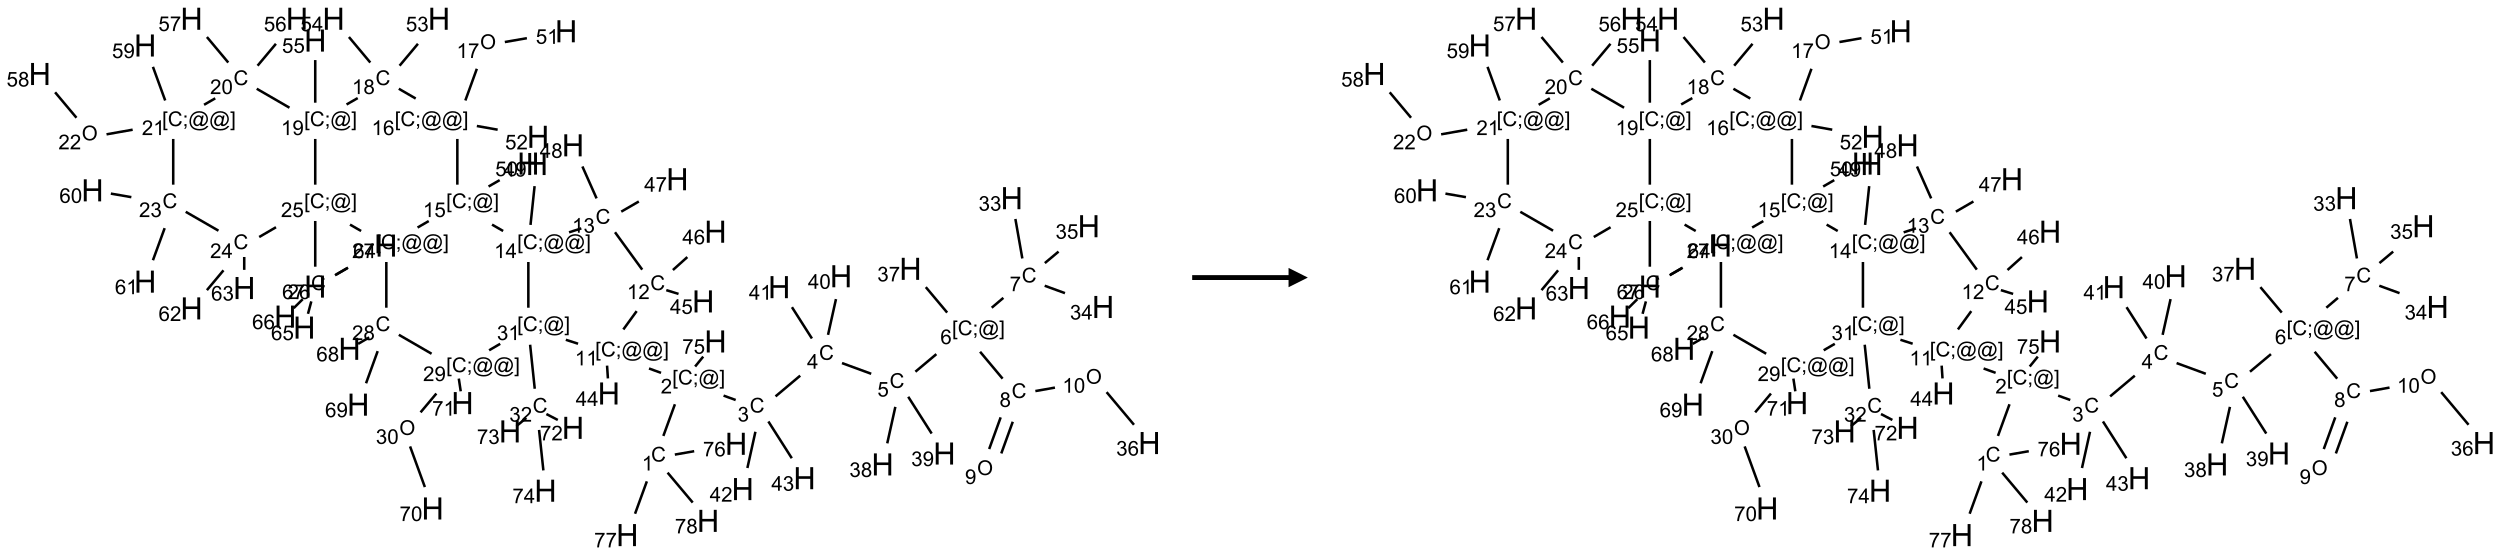 <?xml version="1.0" encoding="UTF-8"?>
<svg xmlns="http://www.w3.org/2000/svg" xmlns:xlink="http://www.w3.org/1999/xlink" width="1297" height="288" viewBox="0 0 1297 288">
<defs>
<g>
<g id="glyph-0-0">
<path d="M 1.332 0 L 1.332 -6.668 L 6.668 -6.668 L 6.668 0 Z M 1.5 -0.168 L 6.5 -0.168 L 6.5 -6.5 L 1.5 -6.5 Z M 1.5 -0.168 "/>
</g>
<g id="glyph-0-1">
<path d="M 6.27 -2.676 L 7.281 -2.422 C 7.07 -1.594 6.688 -0.961 6.137 -0.523 C 5.586 -0.086 4.914 0.129 4.121 0.129 C 3.297 0.129 2.629 -0.039 2.113 -0.371 C 1.598 -0.707 1.203 -1.191 0.934 -1.828 C 0.664 -2.465 0.531 -3.145 0.531 -3.875 C 0.531 -4.672 0.684 -5.363 0.988 -5.957 C 1.293 -6.547 1.723 -6.996 2.285 -7.305 C 2.844 -7.613 3.461 -7.766 4.137 -7.766 C 4.898 -7.766 5.543 -7.57 6.062 -7.184 C 6.582 -6.793 6.945 -6.246 7.152 -5.543 L 6.156 -5.309 C 5.98 -5.863 5.723 -6.266 5.387 -6.52 C 5.051 -6.773 4.625 -6.902 4.113 -6.902 C 3.527 -6.902 3.039 -6.762 2.645 -6.48 C 2.25 -6.199 1.973 -5.82 1.812 -5.348 C 1.652 -4.871 1.574 -4.383 1.574 -3.879 C 1.574 -3.23 1.668 -2.664 1.855 -2.18 C 2.047 -1.695 2.34 -1.332 2.738 -1.094 C 3.137 -0.855 3.57 -0.734 4.035 -0.734 C 4.602 -0.734 5.082 -0.898 5.473 -1.223 C 5.867 -1.551 6.133 -2.035 6.27 -2.676 Z M 6.27 -2.676 "/>
</g>
<g id="glyph-0-2">
<path d="M 3.973 0 L 3.035 0 L 3.035 -5.973 C 2.809 -5.758 2.516 -5.543 2.148 -5.328 C 1.781 -5.113 1.453 -4.953 1.16 -4.844 L 1.16 -5.75 C 1.684 -5.996 2.145 -6.297 2.535 -6.645 C 2.93 -6.996 3.207 -7.336 3.371 -7.668 L 3.973 -7.668 Z M 3.973 0 "/>
</g>
<g id="glyph-0-3">
<path d="M 0.723 2.121 L 0.723 -7.637 L 2.793 -7.637 L 2.793 -6.859 L 1.66 -6.859 L 1.66 1.344 L 2.793 1.344 L 2.793 2.121 Z M 0.723 2.121 "/>
</g>
<g id="glyph-0-4">
<path d="M 0.949 -4.465 L 0.949 -5.531 L 2.016 -5.531 L 2.016 -4.465 Z M 0.949 0 L 0.949 -1.066 L 2.016 -1.066 L 2.016 0 C 2.016 0.391 1.945 0.711 1.809 0.949 C 1.668 1.191 1.449 1.379 1.145 1.512 L 0.887 1.109 C 1.082 1.023 1.23 0.895 1.324 0.727 C 1.418 0.559 1.469 0.316 1.48 0 Z M 0.949 0 "/>
</g>
<g id="glyph-0-5">
<path d="M 6.047 -0.848 C 5.82 -0.59 5.57 -0.379 5.289 -0.223 C 5.008 -0.062 4.73 0.016 4.449 0.016 C 4.141 0.016 3.84 -0.074 3.547 -0.254 C 3.254 -0.434 3.02 -0.715 2.836 -1.09 C 2.652 -1.465 2.562 -1.875 2.562 -2.324 C 2.562 -2.875 2.703 -3.43 2.988 -3.98 C 3.27 -4.535 3.621 -4.953 4.043 -5.23 C 4.461 -5.508 4.871 -5.645 5.266 -5.645 C 5.566 -5.645 5.855 -5.566 6.129 -5.41 C 6.402 -5.25 6.641 -5.012 6.84 -4.688 L 7.016 -5.496 L 7.949 -5.496 L 7.199 -2 C 7.094 -1.516 7.043 -1.246 7.043 -1.191 C 7.043 -1.098 7.078 -1.02 7.148 -0.949 C 7.219 -0.883 7.305 -0.848 7.406 -0.848 C 7.59 -0.848 7.832 -0.953 8.129 -1.168 C 8.527 -1.445 8.84 -1.816 9.07 -2.285 C 9.301 -2.75 9.418 -3.234 9.418 -3.73 C 9.418 -4.309 9.27 -4.852 8.973 -5.355 C 8.676 -5.859 8.23 -6.262 7.645 -6.562 C 7.055 -6.863 6.406 -7.016 5.691 -7.016 C 4.879 -7.016 4.137 -6.824 3.465 -6.445 C 2.793 -6.066 2.273 -5.52 1.902 -4.809 C 1.535 -4.098 1.348 -3.34 1.348 -2.527 C 1.348 -1.676 1.535 -0.941 1.902 -0.328 C 2.273 0.285 2.809 0.742 3.508 1.035 C 4.207 1.328 4.984 1.473 5.832 1.473 C 6.742 1.473 7.504 1.32 8.121 1.016 C 8.734 0.711 9.195 0.34 9.5 -0.098 L 10.441 -0.098 C 10.266 0.266 9.961 0.637 9.531 1.016 C 9.102 1.395 8.59 1.695 7.996 1.914 C 7.402 2.133 6.688 2.246 5.848 2.246 C 5.078 2.246 4.367 2.145 3.715 1.949 C 3.066 1.75 2.512 1.453 2.051 1.055 C 1.594 0.656 1.25 0.199 1.016 -0.316 C 0.723 -0.973 0.578 -1.684 0.578 -2.441 C 0.578 -3.289 0.75 -4.098 1.098 -4.863 C 1.523 -5.805 2.125 -6.527 2.902 -7.027 C 3.684 -7.527 4.629 -7.777 5.738 -7.777 C 6.602 -7.777 7.375 -7.602 8.059 -7.246 C 8.746 -6.895 9.285 -6.371 9.684 -5.672 C 10.02 -5.07 10.188 -4.418 10.188 -3.715 C 10.188 -2.707 9.832 -1.812 9.125 -1.031 C 8.492 -0.328 7.801 0.02 7.051 0.02 C 6.812 0.02 6.617 -0.016 6.473 -0.09 C 6.324 -0.16 6.215 -0.266 6.145 -0.402 C 6.102 -0.488 6.066 -0.637 6.047 -0.848 Z M 3.527 -2.262 C 3.527 -1.785 3.641 -1.414 3.863 -1.152 C 4.09 -0.887 4.348 -0.754 4.641 -0.754 C 4.836 -0.754 5.039 -0.812 5.254 -0.93 C 5.469 -1.047 5.676 -1.219 5.871 -1.449 C 6.066 -1.676 6.23 -1.969 6.355 -2.32 C 6.48 -2.672 6.543 -3.027 6.543 -3.379 C 6.543 -3.852 6.426 -4.219 6.191 -4.48 C 5.957 -4.738 5.672 -4.871 5.332 -4.871 C 5.109 -4.871 4.902 -4.812 4.707 -4.699 C 4.512 -4.586 4.32 -4.406 4.137 -4.156 C 3.953 -3.906 3.805 -3.602 3.691 -3.246 C 3.582 -2.887 3.527 -2.559 3.527 -2.262 Z M 3.527 -2.262 "/>
</g>
<g id="glyph-0-6">
<path d="M 2.27 2.121 L 0.203 2.121 L 0.203 1.344 L 1.332 1.344 L 1.332 -6.859 L 0.203 -6.859 L 0.203 -7.637 L 2.27 -7.637 Z M 2.27 2.121 "/>
</g>
<g id="glyph-0-7">
<path d="M 5.371 -0.902 L 5.371 0 L 0.324 0 C 0.316 -0.227 0.352 -0.441 0.434 -0.652 C 0.562 -0.996 0.766 -1.332 1.051 -1.668 C 1.332 -2 1.742 -2.387 2.277 -2.824 C 3.105 -3.504 3.668 -4.043 3.957 -4.441 C 4.25 -4.84 4.395 -5.215 4.395 -5.566 C 4.395 -5.938 4.262 -6.254 3.996 -6.508 C 3.73 -6.762 3.387 -6.891 2.957 -6.891 C 2.508 -6.891 2.145 -6.754 1.875 -6.484 C 1.605 -6.215 1.469 -5.84 1.465 -5.359 L 0.5 -5.457 C 0.566 -6.176 0.812 -6.727 1.246 -7.102 C 1.676 -7.477 2.254 -7.668 2.98 -7.668 C 3.711 -7.668 4.293 -7.465 4.719 -7.059 C 5.145 -6.652 5.359 -6.148 5.359 -5.547 C 5.359 -5.242 5.297 -4.941 5.172 -4.645 C 5.047 -4.352 4.84 -4.039 4.551 -3.715 C 4.262 -3.387 3.777 -2.938 3.105 -2.371 C 2.543 -1.898 2.18 -1.578 2.02 -1.41 C 1.859 -1.242 1.73 -1.07 1.625 -0.902 Z M 5.371 -0.902 "/>
</g>
<g id="glyph-0-8">
<path d="M 0.449 -2.016 L 1.387 -2.141 C 1.492 -1.609 1.676 -1.227 1.934 -0.992 C 2.191 -0.758 2.508 -0.641 2.879 -0.641 C 3.32 -0.641 3.695 -0.793 3.996 -1.098 C 4.301 -1.402 4.453 -1.781 4.453 -2.234 C 4.453 -2.664 4.312 -3.02 4.031 -3.301 C 3.75 -3.578 3.391 -3.719 2.957 -3.719 C 2.781 -3.719 2.562 -3.684 2.297 -3.613 L 2.402 -4.438 C 2.465 -4.43 2.516 -4.426 2.551 -4.426 C 2.949 -4.426 3.312 -4.531 3.629 -4.738 C 3.949 -4.949 4.109 -5.27 4.109 -5.703 C 4.109 -6.047 3.992 -6.332 3.762 -6.559 C 3.527 -6.785 3.227 -6.895 2.859 -6.895 C 2.496 -6.895 2.191 -6.781 1.949 -6.551 C 1.707 -6.324 1.547 -5.98 1.48 -5.52 L 0.543 -5.688 C 0.656 -6.316 0.918 -6.805 1.324 -7.148 C 1.73 -7.492 2.234 -7.668 2.84 -7.668 C 3.254 -7.668 3.641 -7.578 3.988 -7.398 C 4.34 -7.219 4.609 -6.977 4.793 -6.668 C 4.98 -6.359 5.074 -6.031 5.074 -5.684 C 5.074 -5.352 4.984 -5.051 4.809 -4.781 C 4.629 -4.512 4.367 -4.297 4.02 -4.137 C 4.473 -4.031 4.824 -3.816 5.074 -3.488 C 5.324 -3.16 5.449 -2.75 5.449 -2.254 C 5.449 -1.59 5.203 -1.023 4.719 -0.559 C 4.234 -0.098 3.617 0.137 2.875 0.137 C 2.203 0.137 1.648 -0.062 1.207 -0.465 C 0.762 -0.863 0.512 -1.379 0.449 -2.016 Z M 0.449 -2.016 "/>
</g>
<g id="glyph-0-9">
<path d="M 3.449 0 L 3.449 -1.828 L 0.137 -1.828 L 0.137 -2.688 L 3.621 -7.637 L 4.387 -7.637 L 4.387 -2.688 L 5.418 -2.688 L 5.418 -1.828 L 4.387 -1.828 L 4.387 0 Z M 3.449 -2.688 L 3.449 -6.129 L 1.059 -2.688 Z M 3.449 -2.688 "/>
</g>
<g id="glyph-0-10">
<path d="M 0.441 -2 L 1.426 -2.082 C 1.5 -1.605 1.668 -1.242 1.934 -1.004 C 2.199 -0.762 2.52 -0.641 2.895 -0.641 C 3.348 -0.641 3.73 -0.812 4.043 -1.152 C 4.355 -1.492 4.512 -1.941 4.512 -2.504 C 4.512 -3.039 4.359 -3.461 4.059 -3.77 C 3.758 -4.078 3.367 -4.234 2.879 -4.234 C 2.578 -4.234 2.305 -4.164 2.062 -4.027 C 1.82 -3.891 1.629 -3.715 1.488 -3.496 L 0.609 -3.609 L 1.348 -7.531 L 5.145 -7.531 L 5.145 -6.637 L 2.098 -6.637 L 1.688 -4.582 C 2.145 -4.902 2.625 -5.062 3.129 -5.062 C 3.797 -5.062 4.359 -4.832 4.816 -4.371 C 5.277 -3.91 5.504 -3.312 5.504 -2.59 C 5.504 -1.898 5.305 -1.301 4.902 -0.797 C 4.41 -0.18 3.742 0.129 2.895 0.129 C 2.199 0.129 1.633 -0.062 1.195 -0.453 C 0.758 -0.844 0.504 -1.359 0.441 -2 Z M 0.441 -2 "/>
</g>
<g id="glyph-0-11">
<path d="M 5.309 -5.766 L 4.375 -5.691 C 4.293 -6.059 4.172 -6.328 4.02 -6.496 C 3.766 -6.762 3.453 -6.895 3.082 -6.895 C 2.785 -6.895 2.523 -6.812 2.297 -6.645 C 2 -6.43 1.77 -6.117 1.598 -5.703 C 1.43 -5.289 1.34 -4.703 1.332 -3.938 C 1.559 -4.281 1.836 -4.535 2.16 -4.703 C 2.488 -4.871 2.828 -4.953 3.188 -4.953 C 3.812 -4.953 4.344 -4.723 4.785 -4.262 C 5.223 -3.801 5.441 -3.207 5.441 -2.48 C 5.441 -2 5.34 -1.555 5.133 -1.145 C 4.926 -0.73 4.641 -0.418 4.281 -0.199 C 3.922 0.02 3.512 0.129 3.051 0.129 C 2.27 0.129 1.633 -0.156 1.141 -0.73 C 0.648 -1.305 0.402 -2.254 0.402 -3.574 C 0.402 -5.051 0.672 -6.121 1.219 -6.793 C 1.695 -7.375 2.336 -7.668 3.141 -7.668 C 3.742 -7.668 4.234 -7.5 4.617 -7.16 C 5 -6.824 5.23 -6.359 5.309 -5.766 Z M 1.48 -2.473 C 1.48 -2.152 1.547 -1.844 1.684 -1.547 C 1.82 -1.25 2.016 -1.027 2.262 -0.871 C 2.508 -0.719 2.766 -0.641 3.035 -0.641 C 3.434 -0.641 3.773 -0.801 4.059 -1.121 C 4.344 -1.441 4.484 -1.875 4.484 -2.422 C 4.484 -2.949 4.344 -3.367 4.062 -3.668 C 3.781 -3.973 3.426 -4.125 3 -4.125 C 2.578 -4.125 2.219 -3.973 1.922 -3.668 C 1.625 -3.363 1.48 -2.969 1.48 -2.473 Z M 1.48 -2.473 "/>
</g>
<g id="glyph-0-12">
<path d="M 0.504 -6.637 L 0.504 -7.535 L 5.449 -7.535 L 5.449 -6.809 C 4.961 -6.289 4.48 -5.602 4.004 -4.746 C 3.527 -3.887 3.156 -3.004 2.895 -2.098 C 2.707 -1.461 2.59 -0.762 2.535 0 L 1.574 0 C 1.582 -0.602 1.703 -1.328 1.926 -2.176 C 2.152 -3.027 2.477 -3.848 2.898 -4.637 C 3.32 -5.426 3.77 -6.094 4.246 -6.637 Z M 0.504 -6.637 "/>
</g>
<g id="glyph-0-13">
<path d="M 1.887 -4.141 C 1.496 -4.281 1.207 -4.484 1.02 -4.75 C 0.832 -5.016 0.738 -5.328 0.738 -5.699 C 0.738 -6.254 0.938 -6.719 1.34 -7.098 C 1.738 -7.477 2.27 -7.668 2.934 -7.668 C 3.598 -7.668 4.137 -7.473 4.543 -7.086 C 4.949 -6.699 5.152 -6.227 5.152 -5.672 C 5.152 -5.316 5.059 -5.008 4.871 -4.746 C 4.688 -4.484 4.406 -4.281 4.027 -4.141 C 4.496 -3.988 4.852 -3.742 5.098 -3.402 C 5.34 -3.062 5.465 -2.656 5.465 -2.184 C 5.465 -1.531 5.234 -0.98 4.77 -0.535 C 4.309 -0.09 3.703 0.129 2.949 0.129 C 2.195 0.129 1.586 -0.094 1.125 -0.539 C 0.664 -0.984 0.434 -1.543 0.434 -2.207 C 0.434 -2.703 0.559 -3.121 0.809 -3.457 C 1.062 -3.793 1.422 -4.02 1.887 -4.141 Z M 1.699 -5.73 C 1.699 -5.367 1.812 -5.074 2.047 -4.844 C 2.281 -4.613 2.582 -4.5 2.953 -4.5 C 3.312 -4.5 3.609 -4.613 3.84 -4.84 C 4.07 -5.066 4.188 -5.348 4.188 -5.676 C 4.188 -6.02 4.07 -6.309 3.832 -6.543 C 3.594 -6.777 3.297 -6.895 2.941 -6.895 C 2.586 -6.895 2.289 -6.781 2.051 -6.551 C 1.816 -6.324 1.699 -6.047 1.699 -5.73 Z M 1.395 -2.203 C 1.395 -1.938 1.461 -1.676 1.586 -1.426 C 1.711 -1.176 1.902 -0.984 2.152 -0.848 C 2.402 -0.711 2.672 -0.641 2.957 -0.641 C 3.406 -0.641 3.777 -0.785 4.066 -1.074 C 4.359 -1.363 4.504 -1.727 4.504 -2.172 C 4.504 -2.625 4.355 -2.996 4.055 -3.293 C 3.754 -3.586 3.379 -3.734 2.926 -3.734 C 2.484 -3.734 2.121 -3.59 1.832 -3.297 C 1.543 -3.004 1.395 -2.641 1.395 -2.203 Z M 1.395 -2.203 "/>
</g>
<g id="glyph-0-14">
<path d="M 0.516 -3.719 C 0.516 -4.984 0.855 -5.977 1.535 -6.695 C 2.215 -7.414 3.094 -7.77 4.172 -7.77 C 4.875 -7.77 5.512 -7.602 6.078 -7.266 C 6.645 -6.93 7.074 -6.461 7.371 -5.855 C 7.668 -5.254 7.816 -4.57 7.816 -3.809 C 7.816 -3.035 7.66 -2.34 7.348 -1.73 C 7.035 -1.117 6.594 -0.656 6.02 -0.34 C 5.449 -0.027 4.828 0.129 4.168 0.129 C 3.449 0.129 2.805 -0.043 2.238 -0.391 C 1.672 -0.738 1.246 -1.211 0.953 -1.812 C 0.66 -2.414 0.516 -3.047 0.516 -3.719 Z M 1.559 -3.703 C 1.559 -2.781 1.805 -2.059 2.301 -1.527 C 2.793 -1 3.414 -0.734 4.16 -0.734 C 4.922 -0.734 5.547 -1 6.039 -1.535 C 6.531 -2.07 6.777 -2.828 6.777 -3.812 C 6.777 -4.434 6.672 -4.977 6.461 -5.441 C 6.25 -5.902 5.945 -6.262 5.539 -6.52 C 5.133 -6.773 4.68 -6.902 4.176 -6.902 C 3.461 -6.902 2.848 -6.656 2.332 -6.164 C 1.816 -5.672 1.559 -4.852 1.559 -3.703 Z M 1.559 -3.703 "/>
</g>
<g id="glyph-0-15">
<path d="M 0.582 -1.766 L 1.484 -1.848 C 1.562 -1.426 1.707 -1.117 1.922 -0.926 C 2.137 -0.734 2.414 -0.641 2.75 -0.641 C 3.039 -0.641 3.289 -0.707 3.508 -0.84 C 3.727 -0.973 3.902 -1.148 4.043 -1.367 C 4.18 -1.586 4.297 -1.887 4.391 -2.262 C 4.484 -2.637 4.531 -3.016 4.531 -3.406 C 4.531 -3.449 4.531 -3.512 4.527 -3.594 C 4.34 -3.297 4.082 -3.055 3.758 -2.867 C 3.434 -2.68 3.082 -2.59 2.703 -2.59 C 2.07 -2.59 1.535 -2.816 1.098 -3.277 C 0.66 -3.734 0.441 -4.34 0.441 -5.09 C 0.441 -5.863 0.672 -6.484 1.129 -6.957 C 1.586 -7.43 2.156 -7.668 2.844 -7.668 C 3.34 -7.668 3.793 -7.531 4.207 -7.266 C 4.617 -7 4.93 -6.617 5.145 -6.121 C 5.355 -5.629 5.465 -4.91 5.465 -3.973 C 5.465 -2.996 5.359 -2.223 5.145 -1.645 C 4.934 -1.066 4.617 -0.625 4.199 -0.324 C 3.781 -0.02 3.293 0.129 2.73 0.129 C 2.133 0.129 1.645 -0.035 1.266 -0.367 C 0.887 -0.699 0.66 -1.164 0.582 -1.766 Z M 4.422 -5.137 C 4.422 -5.676 4.277 -6.102 3.992 -6.418 C 3.707 -6.734 3.359 -6.891 2.957 -6.891 C 2.543 -6.891 2.18 -6.719 1.871 -6.379 C 1.562 -6.039 1.406 -5.598 1.406 -5.059 C 1.406 -4.57 1.555 -4.176 1.848 -3.871 C 2.141 -3.566 2.5 -3.418 2.934 -3.418 C 3.367 -3.418 3.723 -3.57 4.004 -3.871 C 4.281 -4.176 4.422 -4.598 4.422 -5.137 Z M 4.422 -5.137 "/>
</g>
<g id="glyph-0-16">
<path d="M 0.441 -3.766 C 0.441 -4.668 0.535 -5.395 0.723 -5.945 C 0.906 -6.496 1.184 -6.922 1.551 -7.219 C 1.918 -7.516 2.375 -7.668 2.934 -7.668 C 3.344 -7.668 3.703 -7.586 4.012 -7.418 C 4.32 -7.254 4.574 -7.016 4.777 -6.707 C 4.977 -6.395 5.137 -6.016 5.25 -5.57 C 5.363 -5.125 5.422 -4.523 5.422 -3.766 C 5.422 -2.871 5.328 -2.148 5.145 -1.598 C 4.961 -1.047 4.688 -0.621 4.32 -0.32 C 3.953 -0.02 3.492 0.129 2.934 0.129 C 2.195 0.129 1.617 -0.133 1.199 -0.66 C 0.695 -1.297 0.441 -2.332 0.441 -3.766 Z M 1.406 -3.766 C 1.406 -2.512 1.555 -1.68 1.848 -1.262 C 2.141 -0.848 2.5 -0.641 2.934 -0.641 C 3.363 -0.641 3.727 -0.848 4.02 -1.266 C 4.312 -1.684 4.457 -2.516 4.457 -3.766 C 4.457 -5.023 4.312 -5.859 4.02 -6.27 C 3.727 -6.684 3.359 -6.891 2.922 -6.891 C 2.492 -6.891 2.148 -6.707 1.891 -6.344 C 1.566 -5.879 1.406 -5.02 1.406 -3.766 Z M 1.406 -3.766 "/>
</g>
<g id="glyph-1-0">
<path d="M 2 0 L 2 -10 L 10 -10 L 10 0 Z M 2.25 -0.25 L 9.75 -0.25 L 9.75 -9.75 L 2.25 -9.75 Z M 2.25 -0.25 "/>
</g>
<g id="glyph-1-1">
<path d="M 1.281 0 L 1.281 -11.453 L 2.797 -11.453 L 2.797 -6.75 L 8.75 -6.75 L 8.75 -11.453 L 10.266 -11.453 L 10.266 0 L 8.75 0 L 8.75 -5.398 L 2.797 -5.398 L 2.797 0 Z M 1.281 0 "/>
</g>
</g>
</defs>
<path fill="none" stroke-width="0.033" stroke-linecap="butt" stroke-linejoin="miter" stroke="rgb(0%, 0%, 0%)" stroke-opacity="1" stroke-miterlimit="10" d="M 8.088 5.411 L 8.238 5 " transform="matrix(40, 0, 0, 40, 20.625, 9.725)"/>
<path fill="none" stroke-width="0.033" stroke-linecap="butt" stroke-linejoin="miter" stroke="rgb(0%, 0%, 0%)" stroke-opacity="1" stroke-miterlimit="10" d="M 8.869 4.888 L 9.026 4.945 " transform="matrix(40, 0, 0, 40, 20.625, 9.725)"/>
<path fill="none" stroke-width="0.033" stroke-linecap="butt" stroke-linejoin="miter" stroke="rgb(0%, 0%, 0%)" stroke-opacity="1" stroke-miterlimit="10" d="M 9.543 4.898 L 9.863 4.629 " transform="matrix(40, 0, 0, 40, 20.625, 9.725)"/>
<path fill="none" stroke-width="0.033" stroke-linecap="butt" stroke-linejoin="miter" stroke="rgb(0%, 0%, 0%)" stroke-opacity="1" stroke-miterlimit="10" d="M 10.405 4.466 L 10.784 4.605 " transform="matrix(40, 0, 0, 40, 20.625, 9.725)"/>
<path fill="none" stroke-width="0.033" stroke-linecap="butt" stroke-linejoin="miter" stroke="rgb(0%, 0%, 0%)" stroke-opacity="1" stroke-miterlimit="10" d="M 11.357 4.578 L 11.629 4.35 " transform="matrix(40, 0, 0, 40, 20.625, 9.725)"/>
<path fill="none" stroke-width="0.033" stroke-linecap="butt" stroke-linejoin="miter" stroke="rgb(0%, 0%, 0%)" stroke-opacity="1" stroke-miterlimit="10" d="M 12.347 3.748 L 12.498 3.62 " transform="matrix(40, 0, 0, 40, 20.625, 9.725)"/>
<path fill="none" stroke-width="0.033" stroke-linecap="butt" stroke-linejoin="miter" stroke="rgb(0%, 0%, 0%)" stroke-opacity="1" stroke-miterlimit="10" d="M 12.744 3.109 L 12.654 2.597 " transform="matrix(40, 0, 0, 40, 20.625, 9.725)"/>
<path fill="none" stroke-width="0.033" stroke-linecap="butt" stroke-linejoin="miter" stroke="rgb(0%, 0%, 0%)" stroke-opacity="1" stroke-miterlimit="10" d="M 13.034 3.463 L 13.297 3.559 " transform="matrix(40, 0, 0, 40, 20.625, 9.725)"/>
<path fill="none" stroke-width="0.033" stroke-linecap="butt" stroke-linejoin="miter" stroke="rgb(0%, 0%, 0%)" stroke-opacity="1" stroke-miterlimit="10" d="M 13.036 3.169 L 13.214 3.02 " transform="matrix(40, 0, 0, 40, 20.625, 9.725)"/>
<path fill="none" stroke-width="0.033" stroke-linecap="butt" stroke-linejoin="miter" stroke="rgb(0%, 0%, 0%)" stroke-opacity="1" stroke-miterlimit="10" d="M 12.196 4.319 L 12.488 4.668 " transform="matrix(40, 0, 0, 40, 20.625, 9.725)"/>
<path fill="none" stroke-width="0.033" stroke-linecap="butt" stroke-linejoin="miter" stroke="rgb(0%, 0%, 0%)" stroke-opacity="1" stroke-miterlimit="10" d="M 12.463 5.17 L 12.314 5.581 " transform="matrix(40, 0, 0, 40, 20.625, 9.725)"/>
<path fill="none" stroke-width="0.033" stroke-linecap="butt" stroke-linejoin="miter" stroke="rgb(0%, 0%, 0%)" stroke-opacity="1" stroke-miterlimit="10" d="M 12.62 5.227 L 12.471 5.638 " transform="matrix(40, 0, 0, 40, 20.625, 9.725)"/>
<path fill="none" stroke-width="0.033" stroke-linecap="butt" stroke-linejoin="miter" stroke="rgb(0%, 0%, 0%)" stroke-opacity="1" stroke-miterlimit="10" d="M 12.913 4.829 L 13.167 4.784 " transform="matrix(40, 0, 0, 40, 20.625, 9.725)"/>
<path fill="none" stroke-width="0.033" stroke-linecap="butt" stroke-linejoin="miter" stroke="rgb(0%, 0%, 0%)" stroke-opacity="1" stroke-miterlimit="10" d="M 13.837 4.843 L 14.192 5.266 " transform="matrix(40, 0, 0, 40, 20.625, 9.725)"/>
<path fill="none" stroke-width="0.033" stroke-linecap="butt" stroke-linejoin="miter" stroke="rgb(0%, 0%, 0%)" stroke-opacity="1" stroke-miterlimit="10" d="M 11.769 3.811 L 11.492 3.481 " transform="matrix(40, 0, 0, 40, 20.625, 9.725)"/>
<path fill="none" stroke-width="0.033" stroke-linecap="butt" stroke-linejoin="miter" stroke="rgb(0%, 0%, 0%)" stroke-opacity="1" stroke-miterlimit="10" d="M 11.097 5.034 L 10.992 5.507 " transform="matrix(40, 0, 0, 40, 20.625, 9.725)"/>
<path fill="none" stroke-width="0.033" stroke-linecap="butt" stroke-linejoin="miter" stroke="rgb(0%, 0%, 0%)" stroke-opacity="1" stroke-miterlimit="10" d="M 11.264 4.903 L 11.568 5.38 " transform="matrix(40, 0, 0, 40, 20.625, 9.725)"/>
<path fill="none" stroke-width="0.033" stroke-linecap="butt" stroke-linejoin="miter" stroke="rgb(0%, 0%, 0%)" stroke-opacity="1" stroke-miterlimit="10" d="M 10.224 4.1 L 10.327 3.636 " transform="matrix(40, 0, 0, 40, 20.625, 9.725)"/>
<path fill="none" stroke-width="0.033" stroke-linecap="butt" stroke-linejoin="miter" stroke="rgb(0%, 0%, 0%)" stroke-opacity="1" stroke-miterlimit="10" d="M 10.015 4.147 L 9.756 3.741 " transform="matrix(40, 0, 0, 40, 20.625, 9.725)"/>
<path fill="none" stroke-width="0.033" stroke-linecap="butt" stroke-linejoin="miter" stroke="rgb(0%, 0%, 0%)" stroke-opacity="1" stroke-miterlimit="10" d="M 9.282 5.357 L 9.178 5.827 " transform="matrix(40, 0, 0, 40, 20.625, 9.725)"/>
<path fill="none" stroke-width="0.033" stroke-linecap="butt" stroke-linejoin="miter" stroke="rgb(0%, 0%, 0%)" stroke-opacity="1" stroke-miterlimit="10" d="M 9.45 5.223 L 9.754 5.7 " transform="matrix(40, 0, 0, 40, 20.625, 9.725)"/>
<path fill="none" stroke-width="0.033" stroke-linecap="butt" stroke-linejoin="miter" stroke="rgb(0%, 0%, 0%)" stroke-opacity="1" stroke-miterlimit="10" d="M 8.058 4.593 L 7.902 4.536 " transform="matrix(40, 0, 0, 40, 20.625, 9.725)"/>
<path fill="none" stroke-width="0.033" stroke-linecap="butt" stroke-linejoin="miter" stroke="rgb(0%, 0%, 0%)" stroke-opacity="1" stroke-miterlimit="10" d="M 7.358 4.499 L 7.369 4.665 " transform="matrix(40, 0, 0, 40, 20.625, 9.725)"/>
<path fill="none" stroke-width="0.033" stroke-linecap="butt" stroke-linejoin="miter" stroke="rgb(0%, 0%, 0%)" stroke-opacity="1" stroke-miterlimit="10" d="M 7.569 4.03 L 7.742 3.792 " transform="matrix(40, 0, 0, 40, 20.625, 9.725)"/>
<path fill="none" stroke-width="0.033" stroke-linecap="butt" stroke-linejoin="miter" stroke="rgb(0%, 0%, 0%)" stroke-opacity="1" stroke-miterlimit="10" d="M 8.126 3.52 L 8.285 3.569 " transform="matrix(40, 0, 0, 40, 20.625, 9.725)"/>
<path fill="none" stroke-width="0.033" stroke-linecap="butt" stroke-linejoin="miter" stroke="rgb(0%, 0%, 0%)" stroke-opacity="1" stroke-miterlimit="10" d="M 8.212 3.259 L 8.399 3.091 " transform="matrix(40, 0, 0, 40, 20.625, 9.725)"/>
<path fill="none" stroke-width="0.033" stroke-linecap="butt" stroke-linejoin="miter" stroke="rgb(0%, 0%, 0%)" stroke-opacity="1" stroke-miterlimit="10" d="M 7.814 3.254 L 7.461 2.769 " transform="matrix(40, 0, 0, 40, 20.625, 9.725)"/>
<path fill="none" stroke-width="0.033" stroke-linecap="butt" stroke-linejoin="miter" stroke="rgb(0%, 0%, 0%)" stroke-opacity="1" stroke-miterlimit="10" d="M 7.542 2.502 L 7.77 2.37 " transform="matrix(40, 0, 0, 40, 20.625, 9.725)"/>
<path fill="none" stroke-width="0.033" stroke-linecap="butt" stroke-linejoin="miter" stroke="rgb(0%, 0%, 0%)" stroke-opacity="1" stroke-miterlimit="10" d="M 7.222 2.33 L 7.038 1.916 " transform="matrix(40, 0, 0, 40, 20.625, 9.725)"/>
<path fill="none" stroke-width="0.033" stroke-linecap="butt" stroke-linejoin="miter" stroke="rgb(0%, 0%, 0%)" stroke-opacity="1" stroke-miterlimit="10" d="M 7.024 2.719 L 6.865 2.77 " transform="matrix(40, 0, 0, 40, 20.625, 9.725)"/>
<path fill="none" stroke-width="0.033" stroke-linecap="butt" stroke-linejoin="miter" stroke="rgb(0%, 0%, 0%)" stroke-opacity="1" stroke-miterlimit="10" d="M 6.365 2.674 L 6.418 2.171 " transform="matrix(40, 0, 0, 40, 20.625, 9.725)"/>
<path fill="none" stroke-width="0.033" stroke-linecap="butt" stroke-linejoin="miter" stroke="rgb(0%, 0%, 0%)" stroke-opacity="1" stroke-miterlimit="10" d="M 6.01 2.753 L 5.866 2.67 " transform="matrix(40, 0, 0, 40, 20.625, 9.725)"/>
<path fill="none" stroke-width="0.033" stroke-linecap="butt" stroke-linejoin="miter" stroke="rgb(0%, 0%, 0%)" stroke-opacity="1" stroke-miterlimit="10" d="M 5.821 2.176 L 5.965 2.093 " transform="matrix(40, 0, 0, 40, 20.625, 9.725)"/>
<path fill="none" stroke-width="0.033" stroke-linecap="butt" stroke-linejoin="miter" stroke="rgb(0%, 0%, 0%)" stroke-opacity="1" stroke-miterlimit="10" d="M 5.416 2.152 L 5.416 1.559 " transform="matrix(40, 0, 0, 40, 20.625, 9.725)"/>
<path fill="none" stroke-width="0.033" stroke-linecap="butt" stroke-linejoin="miter" stroke="rgb(0%, 0%, 0%)" stroke-opacity="1" stroke-miterlimit="10" d="M 5.52 1.06 L 5.669 0.649 " transform="matrix(40, 0, 0, 40, 20.625, 9.725)"/>
<path fill="none" stroke-width="0.033" stroke-linecap="butt" stroke-linejoin="miter" stroke="rgb(0%, 0%, 0%)" stroke-opacity="1" stroke-miterlimit="10" d="M 6.032 0.302 L 6.318 0.252 " transform="matrix(40, 0, 0, 40, 20.625, 9.725)"/>
<path fill="none" stroke-width="0.033" stroke-linecap="butt" stroke-linejoin="miter" stroke="rgb(0%, 0%, 0%)" stroke-opacity="1" stroke-miterlimit="10" d="M 5.669 1.391 L 5.939 1.439 " transform="matrix(40, 0, 0, 40, 20.625, 9.725)"/>
<path fill="none" stroke-width="0.033" stroke-linecap="butt" stroke-linejoin="miter" stroke="rgb(0%, 0%, 0%)" stroke-opacity="1" stroke-miterlimit="10" d="M 4.876 1.035 L 4.657 0.908 " transform="matrix(40, 0, 0, 40, 20.625, 9.725)"/>
<path fill="none" stroke-width="0.033" stroke-linecap="butt" stroke-linejoin="miter" stroke="rgb(0%, 0%, 0%)" stroke-opacity="1" stroke-miterlimit="10" d="M 4.667 0.609 L 4.905 0.325 " transform="matrix(40, 0, 0, 40, 20.625, 9.725)"/>
<path fill="none" stroke-width="0.033" stroke-linecap="butt" stroke-linejoin="miter" stroke="rgb(0%, 0%, 0%)" stroke-opacity="1" stroke-miterlimit="10" d="M 4.287 0.568 L 4.01 0.237 " transform="matrix(40, 0, 0, 40, 20.625, 9.725)"/>
<path fill="none" stroke-width="0.033" stroke-linecap="butt" stroke-linejoin="miter" stroke="rgb(0%, 0%, 0%)" stroke-opacity="1" stroke-miterlimit="10" d="M 4.124 1.029 L 3.979 1.112 " transform="matrix(40, 0, 0, 40, 20.625, 9.725)"/>
<path fill="none" stroke-width="0.033" stroke-linecap="butt" stroke-linejoin="miter" stroke="rgb(0%, 0%, 0%)" stroke-opacity="1" stroke-miterlimit="10" d="M 3.573 1.089 L 3.573 0.536 " transform="matrix(40, 0, 0, 40, 20.625, 9.725)"/>
<path fill="none" stroke-width="0.033" stroke-linecap="butt" stroke-linejoin="miter" stroke="rgb(0%, 0%, 0%)" stroke-opacity="1" stroke-miterlimit="10" d="M 3.239 1.154 L 2.814 0.908 " transform="matrix(40, 0, 0, 40, 20.625, 9.725)"/>
<path fill="none" stroke-width="0.033" stroke-linecap="butt" stroke-linejoin="miter" stroke="rgb(0%, 0%, 0%)" stroke-opacity="1" stroke-miterlimit="10" d="M 2.825 0.609 L 3.063 0.325 " transform="matrix(40, 0, 0, 40, 20.625, 9.725)"/>
<path fill="none" stroke-width="0.033" stroke-linecap="butt" stroke-linejoin="miter" stroke="rgb(0%, 0%, 0%)" stroke-opacity="1" stroke-miterlimit="10" d="M 2.445 0.568 L 2.168 0.237 " transform="matrix(40, 0, 0, 40, 20.625, 9.725)"/>
<path fill="none" stroke-width="0.033" stroke-linecap="butt" stroke-linejoin="miter" stroke="rgb(0%, 0%, 0%)" stroke-opacity="1" stroke-miterlimit="10" d="M 2.276 1.032 L 2.131 1.116 " transform="matrix(40, 0, 0, 40, 20.625, 9.725)"/>
<path fill="none" stroke-width="0.033" stroke-linecap="butt" stroke-linejoin="miter" stroke="rgb(0%, 0%, 0%)" stroke-opacity="1" stroke-miterlimit="10" d="M 1.205 1.439 L 0.866 1.499 " transform="matrix(40, 0, 0, 40, 20.625, 9.725)"/>
<path fill="none" stroke-width="0.033" stroke-linecap="butt" stroke-linejoin="miter" stroke="rgb(0%, 0%, 0%)" stroke-opacity="1" stroke-miterlimit="10" d="M 0.476 1.284 L 0.199 0.954 " transform="matrix(40, 0, 0, 40, 20.625, 9.725)"/>
<path fill="none" stroke-width="0.033" stroke-linecap="butt" stroke-linejoin="miter" stroke="rgb(0%, 0%, 0%)" stroke-opacity="1" stroke-miterlimit="10" d="M 1.627 1.06 L 1.468 0.624 " transform="matrix(40, 0, 0, 40, 20.625, 9.725)"/>
<path fill="none" stroke-width="0.033" stroke-linecap="butt" stroke-linejoin="miter" stroke="rgb(0%, 0%, 0%)" stroke-opacity="1" stroke-miterlimit="10" d="M 1.731 1.559 L 1.731 2.152 " transform="matrix(40, 0, 0, 40, 20.625, 9.725)"/>
<path fill="none" stroke-width="0.033" stroke-linecap="butt" stroke-linejoin="miter" stroke="rgb(0%, 0%, 0%)" stroke-opacity="1" stroke-miterlimit="10" d="M 1.188 2.314 L 0.922 2.268 " transform="matrix(40, 0, 0, 40, 20.625, 9.725)"/>
<path fill="none" stroke-width="0.033" stroke-linecap="butt" stroke-linejoin="miter" stroke="rgb(0%, 0%, 0%)" stroke-opacity="1" stroke-miterlimit="10" d="M 1.62 2.716 L 1.468 3.132 " transform="matrix(40, 0, 0, 40, 20.625, 9.725)"/>
<path fill="none" stroke-width="0.033" stroke-linecap="butt" stroke-linejoin="miter" stroke="rgb(0%, 0%, 0%)" stroke-opacity="1" stroke-miterlimit="10" d="M 1.893 2.504 L 2.318 2.749 " transform="matrix(40, 0, 0, 40, 20.625, 9.725)"/>
<path fill="none" stroke-width="0.033" stroke-linecap="butt" stroke-linejoin="miter" stroke="rgb(0%, 0%, 0%)" stroke-opacity="1" stroke-miterlimit="10" d="M 2.383 3.263 L 2.168 3.52 " transform="matrix(40, 0, 0, 40, 20.625, 9.725)"/>
<path fill="none" stroke-width="0.033" stroke-linecap="butt" stroke-linejoin="miter" stroke="rgb(0%, 0%, 0%)" stroke-opacity="1" stroke-miterlimit="10" d="M 2.652 3.09 L 2.652 3.257 " transform="matrix(40, 0, 0, 40, 20.625, 9.725)"/>
<path fill="none" stroke-width="0.033" stroke-linecap="butt" stroke-linejoin="miter" stroke="rgb(0%, 0%, 0%)" stroke-opacity="1" stroke-miterlimit="10" d="M 2.846 2.831 L 3.064 2.704 " transform="matrix(40, 0, 0, 40, 20.625, 9.725)"/>
<path fill="none" stroke-width="0.033" stroke-linecap="butt" stroke-linejoin="miter" stroke="rgb(0%, 0%, 0%)" stroke-opacity="1" stroke-miterlimit="10" d="M 3.573 2.152 L 3.573 1.559 " transform="matrix(40, 0, 0, 40, 20.625, 9.725)"/>
<path fill="none" stroke-width="0.033" stroke-linecap="butt" stroke-linejoin="miter" stroke="rgb(0%, 0%, 0%)" stroke-opacity="1" stroke-miterlimit="10" d="M 3.573 2.623 L 3.573 3.216 " transform="matrix(40, 0, 0, 40, 20.625, 9.725)"/>
<path fill="none" stroke-width="0.033" stroke-linecap="butt" stroke-linejoin="miter" stroke="rgb(0%, 0%, 0%)" stroke-opacity="1" stroke-miterlimit="10" d="M 3.842 3.319 L 3.999 3.228 " transform="matrix(40, 0, 0, 40, 20.625, 9.725)"/>
<path fill="none" stroke-width="0.033" stroke-linecap="butt" stroke-linejoin="miter" stroke="rgb(0%, 0%, 0%)" stroke-opacity="1" stroke-miterlimit="10" d="M 3.522 3.666 L 3.479 3.827 " transform="matrix(40, 0, 0, 40, 20.625, 9.725)"/>
<path fill="none" stroke-width="0.033" stroke-linecap="butt" stroke-linejoin="miter" stroke="rgb(0%, 0%, 0%)" stroke-opacity="1" stroke-miterlimit="10" d="M 3.411 3.637 L 3.293 3.754 " transform="matrix(40, 0, 0, 40, 20.625, 9.725)"/>
<path fill="none" stroke-width="0.033" stroke-linecap="butt" stroke-linejoin="miter" stroke="rgb(0%, 0%, 0%)" stroke-opacity="1" stroke-miterlimit="10" d="M 4.024 2.67 L 4.168 2.753 " transform="matrix(40, 0, 0, 40, 20.625, 9.725)"/>
<path fill="none" stroke-width="0.033" stroke-linecap="butt" stroke-linejoin="miter" stroke="rgb(0%, 0%, 0%)" stroke-opacity="1" stroke-miterlimit="10" d="M 4.9 2.708 L 5.045 2.624 " transform="matrix(40, 0, 0, 40, 20.625, 9.725)"/>
<path fill="none" stroke-width="0.033" stroke-linecap="butt" stroke-linejoin="miter" stroke="rgb(0%, 0%, 0%)" stroke-opacity="1" stroke-miterlimit="10" d="M 3.988 3.235 L 3.829 3.327 " transform="matrix(40, 0, 0, 40, 20.625, 9.725)"/>
<path fill="none" stroke-width="0.033" stroke-linecap="butt" stroke-linejoin="miter" stroke="rgb(0%, 0%, 0%)" stroke-opacity="1" stroke-miterlimit="10" d="M 4.495 3.155 L 4.495 3.748 " transform="matrix(40, 0, 0, 40, 20.625, 9.725)"/>
<path fill="none" stroke-width="0.033" stroke-linecap="butt" stroke-linejoin="miter" stroke="rgb(0%, 0%, 0%)" stroke-opacity="1" stroke-miterlimit="10" d="M 4.273 4.133 L 4.129 4.217 " transform="matrix(40, 0, 0, 40, 20.625, 9.725)"/>
<path fill="none" stroke-width="0.033" stroke-linecap="butt" stroke-linejoin="miter" stroke="rgb(0%, 0%, 0%)" stroke-opacity="1" stroke-miterlimit="10" d="M 4.383 4.311 L 4.232 4.728 " transform="matrix(40, 0, 0, 40, 20.625, 9.725)"/>
<path fill="none" stroke-width="0.033" stroke-linecap="butt" stroke-linejoin="miter" stroke="rgb(0%, 0%, 0%)" stroke-opacity="1" stroke-miterlimit="10" d="M 4.657 4.099 L 5.082 4.345 " transform="matrix(40, 0, 0, 40, 20.625, 9.725)"/>
<path fill="none" stroke-width="0.033" stroke-linecap="butt" stroke-linejoin="miter" stroke="rgb(0%, 0%, 0%)" stroke-opacity="1" stroke-miterlimit="10" d="M 5.144 4.861 L 4.939 5.105 " transform="matrix(40, 0, 0, 40, 20.625, 9.725)"/>
<path fill="none" stroke-width="0.033" stroke-linecap="butt" stroke-linejoin="miter" stroke="rgb(0%, 0%, 0%)" stroke-opacity="1" stroke-miterlimit="10" d="M 4.803 5.547 L 4.995 6.074 " transform="matrix(40, 0, 0, 40, 20.625, 9.725)"/>
<path fill="none" stroke-width="0.033" stroke-linecap="butt" stroke-linejoin="miter" stroke="rgb(0%, 0%, 0%)" stroke-opacity="1" stroke-miterlimit="10" d="M 5.435 4.667 L 5.46 4.832 " transform="matrix(40, 0, 0, 40, 20.625, 9.725)"/>
<path fill="none" stroke-width="0.033" stroke-linecap="butt" stroke-linejoin="miter" stroke="rgb(0%, 0%, 0%)" stroke-opacity="1" stroke-miterlimit="10" d="M 5.828 4.3 L 5.972 4.216 " transform="matrix(40, 0, 0, 40, 20.625, 9.725)"/>
<path fill="none" stroke-width="0.033" stroke-linecap="butt" stroke-linejoin="miter" stroke="rgb(0%, 0%, 0%)" stroke-opacity="1" stroke-miterlimit="10" d="M 6.823 4.164 L 6.982 4.215 " transform="matrix(40, 0, 0, 40, 20.625, 9.725)"/>
<path fill="none" stroke-width="0.033" stroke-linecap="butt" stroke-linejoin="miter" stroke="rgb(0%, 0%, 0%)" stroke-opacity="1" stroke-miterlimit="10" d="M 6.337 3.748 L 6.337 3.155 " transform="matrix(40, 0, 0, 40, 20.625, 9.725)"/>
<path fill="none" stroke-width="0.033" stroke-linecap="butt" stroke-linejoin="miter" stroke="rgb(0%, 0%, 0%)" stroke-opacity="1" stroke-miterlimit="10" d="M 6.36 4.228 L 6.42 4.799 " transform="matrix(40, 0, 0, 40, 20.625, 9.725)"/>
<path fill="none" stroke-width="0.033" stroke-linecap="butt" stroke-linejoin="miter" stroke="rgb(0%, 0%, 0%)" stroke-opacity="1" stroke-miterlimit="10" d="M 6.571 5.127 L 6.719 5.204 " transform="matrix(40, 0, 0, 40, 20.625, 9.725)"/>
<path fill="none" stroke-width="0.033" stroke-linecap="butt" stroke-linejoin="miter" stroke="rgb(0%, 0%, 0%)" stroke-opacity="1" stroke-miterlimit="10" d="M 6.311 5.177 L 6.183 5.283 " transform="matrix(40, 0, 0, 40, 20.625, 9.725)"/>
<path fill="none" stroke-width="0.033" stroke-linecap="butt" stroke-linejoin="miter" stroke="rgb(0%, 0%, 0%)" stroke-opacity="1" stroke-miterlimit="10" d="M 6.476 5.333 L 6.532 5.858 " transform="matrix(40, 0, 0, 40, 20.625, 9.725)"/>
<path fill="none" stroke-width="0.033" stroke-linecap="butt" stroke-linejoin="miter" stroke="rgb(0%, 0%, 0%)" stroke-opacity="1" stroke-miterlimit="10" d="M 8.5 4.511 L 8.605 4.382 " transform="matrix(40, 0, 0, 40, 20.625, 9.725)"/>
<path fill="none" stroke-width="0.033" stroke-linecap="butt" stroke-linejoin="miter" stroke="rgb(0%, 0%, 0%)" stroke-opacity="1" stroke-miterlimit="10" d="M 8.237 5.653 L 8.488 5.609 " transform="matrix(40, 0, 0, 40, 20.625, 9.725)"/>
<path fill="none" stroke-width="0.033" stroke-linecap="butt" stroke-linejoin="miter" stroke="rgb(0%, 0%, 0%)" stroke-opacity="1" stroke-miterlimit="10" d="M 7.874 6 L 7.721 6.42 " transform="matrix(40, 0, 0, 40, 20.625, 9.725)"/>
<path fill="none" stroke-width="0.033" stroke-linecap="butt" stroke-linejoin="miter" stroke="rgb(0%, 0%, 0%)" stroke-opacity="1" stroke-miterlimit="10" d="M 8.143 5.887 L 8.469 6.275 " transform="matrix(40, 0, 0, 40, 20.625, 9.725)"/>
<g fill="rgb(0%, 0%, 0%)" fill-opacity="1">
<use xlink:href="#glyph-0-1" x="337.773" y="239.477"/>
</g>
<g fill="rgb(0%, 0%, 0%)" fill-opacity="1">
<use xlink:href="#glyph-0-2" x="332.992" y="244.109"/>
</g>
<g fill="rgb(0%, 0%, 0%)" fill-opacity="1">
<use xlink:href="#glyph-0-3" x="348.754" y="199.504"/>
<use xlink:href="#glyph-0-1" x="351.717" y="199.504"/>
<use xlink:href="#glyph-0-4" x="359.421" y="199.504"/>
<use xlink:href="#glyph-0-5" x="362.384" y="199.504"/>
<use xlink:href="#glyph-0-6" x="373.212" y="199.504"/>
</g>
<g fill="rgb(0%, 0%, 0%)" fill-opacity="1">
<use xlink:href="#glyph-0-7" x="342.777" y="204.133"/>
</g>
<g fill="rgb(0%, 0%, 0%)" fill-opacity="1">
<use xlink:href="#glyph-0-1" x="388.926" y="214.047"/>
</g>
<g fill="rgb(0%, 0%, 0%)" fill-opacity="1">
<use xlink:href="#glyph-0-8" x="382.676" y="218.684"/>
</g>
<g fill="rgb(0%, 0%, 0%)" fill-opacity="1">
<use xlink:href="#glyph-0-1" x="424.895" y="186.699"/>
</g>
<g fill="rgb(0%, 0%, 0%)" fill-opacity="1">
<use xlink:href="#glyph-0-9" x="418.676" y="191.305"/>
</g>
<g fill="rgb(0%, 0%, 0%)" fill-opacity="1">
<use xlink:href="#glyph-0-1" x="461.5" y="201.25"/>
</g>
<g fill="rgb(0%, 0%, 0%)" fill-opacity="1">
<use xlink:href="#glyph-0-10" x="455.188" y="205.754"/>
</g>
<g fill="rgb(0%, 0%, 0%)" fill-opacity="1">
<use xlink:href="#glyph-0-3" x="493.895" y="173.91"/>
<use xlink:href="#glyph-0-1" x="496.858" y="173.91"/>
<use xlink:href="#glyph-0-4" x="504.561" y="173.91"/>
<use xlink:href="#glyph-0-5" x="507.525" y="173.91"/>
<use xlink:href="#glyph-0-6" x="518.353" y="173.91"/>
</g>
<g fill="rgb(0%, 0%, 0%)" fill-opacity="1">
<use xlink:href="#glyph-0-11" x="487.844" y="178.539"/>
</g>
<g fill="rgb(0%, 0%, 0%)" fill-opacity="1">
<use xlink:href="#glyph-0-1" x="530.059" y="146.555"/>
</g>
<g fill="rgb(0%, 0%, 0%)" fill-opacity="1">
<use xlink:href="#glyph-0-12" x="523.805" y="151.062"/>
</g>
<g fill="rgb(0%, 0%, 0%)" fill-opacity="1">
<use xlink:href="#glyph-1-1" x="519.113" y="108.539"/>
</g>
<g fill="rgb(0%, 0%, 0%)" fill-opacity="1">
<use xlink:href="#glyph-0-8" x="507.68" y="109.332"/>
<use xlink:href="#glyph-0-8" x="513.612" y="109.332"/>
</g>
<g fill="rgb(0%, 0%, 0%)" fill-opacity="1">
<use xlink:href="#glyph-1-1" x="566.48" y="164.988"/>
</g>
<g fill="rgb(0%, 0%, 0%)" fill-opacity="1">
<use xlink:href="#glyph-0-8" x="555.078" y="165.781"/>
<use xlink:href="#glyph-0-9" x="561.01" y="165.781"/>
</g>
<g fill="rgb(0%, 0%, 0%)" fill-opacity="1">
<use xlink:href="#glyph-1-1" x="559.094" y="123.09"/>
</g>
<g fill="rgb(0%, 0%, 0%)" fill-opacity="1">
<use xlink:href="#glyph-0-8" x="547.602" y="123.883"/>
<use xlink:href="#glyph-0-10" x="553.534" y="123.883"/>
</g>
<g fill="rgb(0%, 0%, 0%)" fill-opacity="1">
<use xlink:href="#glyph-0-1" x="524.812" y="206.496"/>
</g>
<g fill="rgb(0%, 0%, 0%)" fill-opacity="1">
<use xlink:href="#glyph-0-13" x="518.547" y="211.129"/>
</g>
<g fill="rgb(0%, 0%, 0%)" fill-opacity="1">
<use xlink:href="#glyph-0-14" x="506.902" y="246.477"/>
</g>
<g fill="rgb(0%, 0%, 0%)" fill-opacity="1">
<use xlink:href="#glyph-0-15" x="500.617" y="251.109"/>
</g>
<g fill="rgb(0%, 0%, 0%)" fill-opacity="1">
<use xlink:href="#glyph-0-14" x="563.352" y="199.109"/>
</g>
<g fill="rgb(0%, 0%, 0%)" fill-opacity="1">
<use xlink:href="#glyph-0-2" x="551.18" y="203.742"/>
<use xlink:href="#glyph-0-16" x="557.112" y="203.742"/>
</g>
<g fill="rgb(0%, 0%, 0%)" fill-opacity="1">
<use xlink:href="#glyph-1-1" x="590.504" y="235.582"/>
</g>
<g fill="rgb(0%, 0%, 0%)" fill-opacity="1">
<use xlink:href="#glyph-0-8" x="579.078" y="236.375"/>
<use xlink:href="#glyph-0-11" x="585.01" y="236.375"/>
</g>
<g fill="rgb(0%, 0%, 0%)" fill-opacity="1">
<use xlink:href="#glyph-1-1" x="466.562" y="145.195"/>
</g>
<g fill="rgb(0%, 0%, 0%)" fill-opacity="1">
<use xlink:href="#glyph-0-8" x="455.129" y="145.988"/>
<use xlink:href="#glyph-0-12" x="461.061" y="145.988"/>
</g>
<g fill="rgb(0%, 0%, 0%)" fill-opacity="1">
<use xlink:href="#glyph-1-1" x="452.109" y="246.672"/>
</g>
<g fill="rgb(0%, 0%, 0%)" fill-opacity="1">
<use xlink:href="#glyph-0-8" x="440.66" y="247.461"/>
<use xlink:href="#glyph-0-13" x="446.592" y="247.461"/>
</g>
<g fill="rgb(0%, 0%, 0%)" fill-opacity="1">
<use xlink:href="#glyph-1-1" x="484.18" y="241.016"/>
</g>
<g fill="rgb(0%, 0%, 0%)" fill-opacity="1">
<use xlink:href="#glyph-0-8" x="472.73" y="241.809"/>
<use xlink:href="#glyph-0-15" x="478.663" y="241.809"/>
</g>
<g fill="rgb(0%, 0%, 0%)" fill-opacity="1">
<use xlink:href="#glyph-1-1" x="430.547" y="149.047"/>
</g>
<g fill="rgb(0%, 0%, 0%)" fill-opacity="1">
<use xlink:href="#glyph-0-9" x="419.141" y="149.836"/>
<use xlink:href="#glyph-0-16" x="425.073" y="149.836"/>
</g>
<g fill="rgb(0%, 0%, 0%)" fill-opacity="1">
<use xlink:href="#glyph-1-1" x="398.48" y="154.699"/>
</g>
<g fill="rgb(0%, 0%, 0%)" fill-opacity="1">
<use xlink:href="#glyph-0-9" x="388.52" y="155.492"/>
<use xlink:href="#glyph-0-2" x="394.452" y="155.492"/>
</g>
<g fill="rgb(0%, 0%, 0%)" fill-opacity="1">
<use xlink:href="#glyph-1-1" x="379.539" y="259.465"/>
</g>
<g fill="rgb(0%, 0%, 0%)" fill-opacity="1">
<use xlink:href="#glyph-0-9" x="368.184" y="260.258"/>
<use xlink:href="#glyph-0-7" x="374.116" y="260.258"/>
</g>
<g fill="rgb(0%, 0%, 0%)" fill-opacity="1">
<use xlink:href="#glyph-1-1" x="411.609" y="253.812"/>
</g>
<g fill="rgb(0%, 0%, 0%)" fill-opacity="1">
<use xlink:href="#glyph-0-9" x="400.176" y="254.605"/>
<use xlink:href="#glyph-0-8" x="406.108" y="254.605"/>
</g>
<g fill="rgb(0%, 0%, 0%)" fill-opacity="1">
<use xlink:href="#glyph-0-3" x="308.773" y="184.953"/>
<use xlink:href="#glyph-0-1" x="311.737" y="184.953"/>
<use xlink:href="#glyph-0-4" x="319.44" y="184.953"/>
<use xlink:href="#glyph-0-5" x="322.404" y="184.953"/>
<use xlink:href="#glyph-0-5" x="333.232" y="184.953"/>
<use xlink:href="#glyph-0-6" x="344.06" y="184.953"/>
</g>
<g fill="rgb(0%, 0%, 0%)" fill-opacity="1">
<use xlink:href="#glyph-0-2" x="298.258" y="189.582"/>
<use xlink:href="#glyph-0-2" x="304.19" y="189.582"/>
</g>
<g fill="rgb(0%, 0%, 0%)" fill-opacity="1">
<use xlink:href="#glyph-1-1" x="310.078" y="209.863"/>
</g>
<g fill="rgb(0%, 0%, 0%)" fill-opacity="1">
<use xlink:href="#glyph-0-9" x="298.676" y="210.625"/>
<use xlink:href="#glyph-0-9" x="304.608" y="210.625"/>
</g>
<g fill="rgb(0%, 0%, 0%)" fill-opacity="1">
<use xlink:href="#glyph-0-1" x="337.352" y="150.523"/>
</g>
<g fill="rgb(0%, 0%, 0%)" fill-opacity="1">
<use xlink:href="#glyph-0-2" x="325.246" y="155.16"/>
<use xlink:href="#glyph-0-7" x="331.178" y="155.16"/>
</g>
<g fill="rgb(0%, 0%, 0%)" fill-opacity="1">
<use xlink:href="#glyph-1-1" x="359.059" y="162.102"/>
</g>
<g fill="rgb(0%, 0%, 0%)" fill-opacity="1">
<use xlink:href="#glyph-0-9" x="347.57" y="162.863"/>
<use xlink:href="#glyph-0-10" x="353.503" y="162.863"/>
</g>
<g fill="rgb(0%, 0%, 0%)" fill-opacity="1">
<use xlink:href="#glyph-1-1" x="365.414" y="125.938"/>
</g>
<g fill="rgb(0%, 0%, 0%)" fill-opacity="1">
<use xlink:href="#glyph-0-9" x="353.984" y="126.73"/>
<use xlink:href="#glyph-0-11" x="359.917" y="126.73"/>
</g>
<g fill="rgb(0%, 0%, 0%)" fill-opacity="1">
<use xlink:href="#glyph-0-1" x="308.969" y="116.105"/>
</g>
<g fill="rgb(0%, 0%, 0%)" fill-opacity="1">
<use xlink:href="#glyph-0-2" x="296.785" y="120.742"/>
<use xlink:href="#glyph-0-8" x="302.717" y="120.742"/>
</g>
<g fill="rgb(0%, 0%, 0%)" fill-opacity="1">
<use xlink:href="#glyph-1-1" x="345.633" y="98.715"/>
</g>
<g fill="rgb(0%, 0%, 0%)" fill-opacity="1">
<use xlink:href="#glyph-0-9" x="334.199" y="99.477"/>
<use xlink:href="#glyph-0-12" x="340.132" y="99.477"/>
</g>
<g fill="rgb(0%, 0%, 0%)" fill-opacity="1">
<use xlink:href="#glyph-1-1" x="291.484" y="81.121"/>
</g>
<g fill="rgb(0%, 0%, 0%)" fill-opacity="1">
<use xlink:href="#glyph-0-9" x="280.035" y="81.914"/>
<use xlink:href="#glyph-0-13" x="285.967" y="81.914"/>
</g>
<g fill="rgb(0%, 0%, 0%)" fill-opacity="1">
<use xlink:href="#glyph-0-3" x="268.309" y="129.258"/>
<use xlink:href="#glyph-0-1" x="271.272" y="129.258"/>
<use xlink:href="#glyph-0-4" x="278.975" y="129.258"/>
<use xlink:href="#glyph-0-5" x="281.939" y="129.258"/>
<use xlink:href="#glyph-0-5" x="292.767" y="129.258"/>
<use xlink:href="#glyph-0-6" x="303.595" y="129.258"/>
</g>
<g fill="rgb(0%, 0%, 0%)" fill-opacity="1">
<use xlink:href="#glyph-0-2" x="256.352" y="133.887"/>
<use xlink:href="#glyph-0-9" x="262.284" y="133.887"/>
</g>
<g fill="rgb(0%, 0%, 0%)" fill-opacity="1">
<use xlink:href="#glyph-1-1" x="272.773" y="90.82"/>
</g>
<g fill="rgb(0%, 0%, 0%)" fill-opacity="1">
<use xlink:href="#glyph-0-9" x="261.324" y="91.613"/>
<use xlink:href="#glyph-0-15" x="267.257" y="91.613"/>
</g>
<g fill="rgb(0%, 0%, 0%)" fill-opacity="1">
<use xlink:href="#glyph-0-3" x="231.465" y="107.988"/>
<use xlink:href="#glyph-0-1" x="234.428" y="107.988"/>
<use xlink:href="#glyph-0-4" x="242.132" y="107.988"/>
<use xlink:href="#glyph-0-5" x="245.095" y="107.988"/>
<use xlink:href="#glyph-0-6" x="255.923" y="107.988"/>
</g>
<g fill="rgb(0%, 0%, 0%)" fill-opacity="1">
<use xlink:href="#glyph-0-2" x="219.418" y="112.613"/>
<use xlink:href="#glyph-0-10" x="225.35" y="112.613"/>
</g>
<g fill="rgb(0%, 0%, 0%)" fill-opacity="1">
<use xlink:href="#glyph-1-1" x="268.324" y="90.59"/>
</g>
<g fill="rgb(0%, 0%, 0%)" fill-opacity="1">
<use xlink:href="#glyph-0-10" x="256.918" y="91.383"/>
<use xlink:href="#glyph-0-16" x="262.85" y="91.383"/>
</g>
<g fill="rgb(0%, 0%, 0%)" fill-opacity="1">
<use xlink:href="#glyph-0-3" x="204.758" y="65.441"/>
<use xlink:href="#glyph-0-1" x="207.721" y="65.441"/>
<use xlink:href="#glyph-0-4" x="215.424" y="65.441"/>
<use xlink:href="#glyph-0-5" x="218.388" y="65.441"/>
<use xlink:href="#glyph-0-5" x="229.216" y="65.441"/>
<use xlink:href="#glyph-0-6" x="240.044" y="65.441"/>
</g>
<g fill="rgb(0%, 0%, 0%)" fill-opacity="1">
<use xlink:href="#glyph-0-2" x="192.773" y="70.07"/>
<use xlink:href="#glyph-0-11" x="198.706" y="70.07"/>
</g>
<g fill="rgb(0%, 0%, 0%)" fill-opacity="1">
<use xlink:href="#glyph-0-14" x="249.051" y="25.457"/>
</g>
<g fill="rgb(0%, 0%, 0%)" fill-opacity="1">
<use xlink:href="#glyph-0-2" x="236.848" y="30.09"/>
<use xlink:href="#glyph-0-12" x="242.78" y="30.09"/>
</g>
<g fill="rgb(0%, 0%, 0%)" fill-opacity="1">
<use xlink:href="#glyph-1-1" x="287.93" y="21.949"/>
</g>
<g fill="rgb(0%, 0%, 0%)" fill-opacity="1">
<use xlink:href="#glyph-0-10" x="277.969" y="22.742"/>
<use xlink:href="#glyph-0-2" x="283.901" y="22.742"/>
</g>
<g fill="rgb(0%, 0%, 0%)" fill-opacity="1">
<use xlink:href="#glyph-1-1" x="273.379" y="76.703"/>
</g>
<g fill="rgb(0%, 0%, 0%)" fill-opacity="1">
<use xlink:href="#glyph-0-10" x="262.023" y="77.496"/>
<use xlink:href="#glyph-0-7" x="267.956" y="77.496"/>
</g>
<g fill="rgb(0%, 0%, 0%)" fill-opacity="1">
<use xlink:href="#glyph-0-1" x="194.816" y="44.16"/>
</g>
<g fill="rgb(0%, 0%, 0%)" fill-opacity="1">
<use xlink:href="#glyph-0-2" x="182.613" y="48.797"/>
<use xlink:href="#glyph-0-13" x="188.546" y="48.797"/>
</g>
<g fill="rgb(0%, 0%, 0%)" fill-opacity="1">
<use xlink:href="#glyph-1-1" x="221.984" y="15.453"/>
</g>
<g fill="rgb(0%, 0%, 0%)" fill-opacity="1">
<use xlink:href="#glyph-0-10" x="210.547" y="16.246"/>
<use xlink:href="#glyph-0-8" x="216.479" y="16.246"/>
</g>
<g fill="rgb(0%, 0%, 0%)" fill-opacity="1">
<use xlink:href="#glyph-1-1" x="167.289" y="15.453"/>
</g>
<g fill="rgb(0%, 0%, 0%)" fill-opacity="1">
<use xlink:href="#glyph-0-10" x="155.883" y="16.215"/>
<use xlink:href="#glyph-0-9" x="161.815" y="16.215"/>
</g>
<g fill="rgb(0%, 0%, 0%)" fill-opacity="1">
<use xlink:href="#glyph-0-3" x="157.773" y="65.441"/>
<use xlink:href="#glyph-0-1" x="160.737" y="65.441"/>
<use xlink:href="#glyph-0-4" x="168.44" y="65.441"/>
<use xlink:href="#glyph-0-5" x="171.404" y="65.441"/>
<use xlink:href="#glyph-0-6" x="182.232" y="65.441"/>
</g>
<g fill="rgb(0%, 0%, 0%)" fill-opacity="1">
<use xlink:href="#glyph-0-2" x="145.77" y="70.07"/>
<use xlink:href="#glyph-0-15" x="151.702" y="70.07"/>
</g>
<g fill="rgb(0%, 0%, 0%)" fill-opacity="1">
<use xlink:href="#glyph-1-1" x="157.789" y="26.77"/>
</g>
<g fill="rgb(0%, 0%, 0%)" fill-opacity="1">
<use xlink:href="#glyph-0-10" x="146.297" y="27.43"/>
<use xlink:href="#glyph-0-10" x="152.229" y="27.43"/>
</g>
<g fill="rgb(0%, 0%, 0%)" fill-opacity="1">
<use xlink:href="#glyph-0-1" x="121.125" y="44.16"/>
</g>
<g fill="rgb(0%, 0%, 0%)" fill-opacity="1">
<use xlink:href="#glyph-0-7" x="108.969" y="48.797"/>
<use xlink:href="#glyph-0-16" x="114.901" y="48.797"/>
</g>
<g fill="rgb(0%, 0%, 0%)" fill-opacity="1">
<use xlink:href="#glyph-1-1" x="148.293" y="15.453"/>
</g>
<g fill="rgb(0%, 0%, 0%)" fill-opacity="1">
<use xlink:href="#glyph-0-10" x="136.863" y="16.246"/>
<use xlink:href="#glyph-0-11" x="142.796" y="16.246"/>
</g>
<g fill="rgb(0%, 0%, 0%)" fill-opacity="1">
<use xlink:href="#glyph-1-1" x="93.598" y="15.453"/>
</g>
<g fill="rgb(0%, 0%, 0%)" fill-opacity="1">
<use xlink:href="#glyph-0-10" x="82.16" y="16.117"/>
<use xlink:href="#glyph-0-12" x="88.092" y="16.117"/>
</g>
<g fill="rgb(0%, 0%, 0%)" fill-opacity="1">
<use xlink:href="#glyph-0-3" x="84.082" y="65.441"/>
<use xlink:href="#glyph-0-1" x="87.046" y="65.441"/>
<use xlink:href="#glyph-0-4" x="94.749" y="65.441"/>
<use xlink:href="#glyph-0-5" x="97.712" y="65.441"/>
<use xlink:href="#glyph-0-5" x="108.54" y="65.441"/>
<use xlink:href="#glyph-0-6" x="119.368" y="65.441"/>
</g>
<g fill="rgb(0%, 0%, 0%)" fill-opacity="1">
<use xlink:href="#glyph-0-7" x="73.57" y="70.07"/>
<use xlink:href="#glyph-0-2" x="79.503" y="70.07"/>
</g>
<g fill="rgb(0%, 0%, 0%)" fill-opacity="1">
<use xlink:href="#glyph-0-14" x="42.395" y="72.824"/>
</g>
<g fill="rgb(0%, 0%, 0%)" fill-opacity="1">
<use xlink:href="#glyph-0-7" x="30.277" y="77.457"/>
<use xlink:href="#glyph-0-7" x="36.21" y="77.457"/>
</g>
<g fill="rgb(0%, 0%, 0%)" fill-opacity="1">
<use xlink:href="#glyph-1-1" x="14.852" y="44.113"/>
</g>
<g fill="rgb(0%, 0%, 0%)" fill-opacity="1">
<use xlink:href="#glyph-0-10" x="3.402" y="44.906"/>
<use xlink:href="#glyph-0-13" x="9.335" y="44.906"/>
</g>
<g fill="rgb(0%, 0%, 0%)" fill-opacity="1">
<use xlink:href="#glyph-1-1" x="69.547" y="29.336"/>
</g>
<g fill="rgb(0%, 0%, 0%)" fill-opacity="1">
<use xlink:href="#glyph-0-10" x="58.098" y="30.129"/>
<use xlink:href="#glyph-0-15" x="64.03" y="30.129"/>
</g>
<g fill="rgb(0%, 0%, 0%)" fill-opacity="1">
<use xlink:href="#glyph-0-1" x="84.277" y="107.98"/>
</g>
<g fill="rgb(0%, 0%, 0%)" fill-opacity="1">
<use xlink:href="#glyph-0-7" x="72.098" y="112.613"/>
<use xlink:href="#glyph-0-8" x="78.03" y="112.613"/>
</g>
<g fill="rgb(0%, 0%, 0%)" fill-opacity="1">
<use xlink:href="#glyph-1-1" x="42.199" y="104.473"/>
</g>
<g fill="rgb(0%, 0%, 0%)" fill-opacity="1">
<use xlink:href="#glyph-0-11" x="30.793" y="105.266"/>
<use xlink:href="#glyph-0-16" x="36.725" y="105.266"/>
</g>
<g fill="rgb(0%, 0%, 0%)" fill-opacity="1">
<use xlink:href="#glyph-1-1" x="69.547" y="151.84"/>
</g>
<g fill="rgb(0%, 0%, 0%)" fill-opacity="1">
<use xlink:href="#glyph-0-11" x="59.59" y="152.633"/>
<use xlink:href="#glyph-0-2" x="65.522" y="152.633"/>
</g>
<g fill="rgb(0%, 0%, 0%)" fill-opacity="1">
<use xlink:href="#glyph-0-1" x="121.125" y="129.25"/>
</g>
<g fill="rgb(0%, 0%, 0%)" fill-opacity="1">
<use xlink:href="#glyph-0-7" x="108.973" y="133.887"/>
<use xlink:href="#glyph-0-9" x="114.905" y="133.887"/>
</g>
<g fill="rgb(0%, 0%, 0%)" fill-opacity="1">
<use xlink:href="#glyph-1-1" x="93.598" y="165.727"/>
</g>
<g fill="rgb(0%, 0%, 0%)" fill-opacity="1">
<use xlink:href="#glyph-0-11" x="82.242" y="166.52"/>
<use xlink:href="#glyph-0-7" x="88.174" y="166.52"/>
</g>
<g fill="rgb(0%, 0%, 0%)" fill-opacity="1">
<use xlink:href="#glyph-1-1" x="120.945" y="155.156"/>
</g>
<g fill="rgb(0%, 0%, 0%)" fill-opacity="1">
<use xlink:href="#glyph-0-11" x="109.512" y="155.949"/>
<use xlink:href="#glyph-0-8" x="115.444" y="155.949"/>
</g>
<g fill="rgb(0%, 0%, 0%)" fill-opacity="1">
<use xlink:href="#glyph-0-3" x="157.773" y="107.988"/>
<use xlink:href="#glyph-0-1" x="160.737" y="107.988"/>
<use xlink:href="#glyph-0-4" x="168.44" y="107.988"/>
<use xlink:href="#glyph-0-5" x="171.404" y="107.988"/>
<use xlink:href="#glyph-0-6" x="182.232" y="107.988"/>
</g>
<g fill="rgb(0%, 0%, 0%)" fill-opacity="1">
<use xlink:href="#glyph-0-7" x="145.73" y="112.613"/>
<use xlink:href="#glyph-0-10" x="151.663" y="112.613"/>
</g>
<g fill="rgb(0%, 0%, 0%)" fill-opacity="1">
<use xlink:href="#glyph-0-1" x="161.344" y="150.523"/>
</g>
<g fill="rgb(0%, 0%, 0%)" fill-opacity="1">
<use xlink:href="#glyph-0-7" x="149.168" y="155.16"/>
<use xlink:href="#glyph-0-11" x="155.1" y="155.16"/>
</g>
<g fill="rgb(0%, 0%, 0%)" fill-opacity="1">
<use xlink:href="#glyph-1-1" x="194.637" y="133.133"/>
</g>
<g fill="rgb(0%, 0%, 0%)" fill-opacity="1">
<use xlink:href="#glyph-0-11" x="183.234" y="133.926"/>
<use xlink:href="#glyph-0-9" x="189.167" y="133.926"/>
</g>
<g fill="rgb(0%, 0%, 0%)" fill-opacity="1">
<use xlink:href="#glyph-1-1" x="152.09" y="175.68"/>
</g>
<g fill="rgb(0%, 0%, 0%)" fill-opacity="1">
<use xlink:href="#glyph-0-11" x="140.598" y="176.473"/>
<use xlink:href="#glyph-0-10" x="146.53" y="176.473"/>
</g>
<g fill="rgb(0%, 0%, 0%)" fill-opacity="1">
<use xlink:href="#glyph-1-1" x="142.219" y="169.98"/>
</g>
<g fill="rgb(0%, 0%, 0%)" fill-opacity="1">
<use xlink:href="#glyph-0-11" x="130.789" y="170.773"/>
<use xlink:href="#glyph-0-11" x="136.721" y="170.773"/>
</g>
<g fill="rgb(0%, 0%, 0%)" fill-opacity="1">
<use xlink:href="#glyph-0-3" x="194.621" y="129.258"/>
<use xlink:href="#glyph-0-1" x="197.585" y="129.258"/>
<use xlink:href="#glyph-0-4" x="205.288" y="129.258"/>
<use xlink:href="#glyph-0-5" x="208.251" y="129.258"/>
<use xlink:href="#glyph-0-5" x="219.079" y="129.258"/>
<use xlink:href="#glyph-0-6" x="229.908" y="129.258"/>
</g>
<g fill="rgb(0%, 0%, 0%)" fill-opacity="1">
<use xlink:href="#glyph-0-7" x="182.633" y="133.887"/>
<use xlink:href="#glyph-0-12" x="188.565" y="133.887"/>
</g>
<g fill="rgb(0%, 0%, 0%)" fill-opacity="1">
<use xlink:href="#glyph-1-1" x="157.789" y="154.406"/>
</g>
<g fill="rgb(0%, 0%, 0%)" fill-opacity="1">
<use xlink:href="#glyph-0-11" x="146.355" y="155.199"/>
<use xlink:href="#glyph-0-12" x="152.288" y="155.199"/>
</g>
<g fill="rgb(0%, 0%, 0%)" fill-opacity="1">
<use xlink:href="#glyph-0-1" x="194.816" y="171.797"/>
</g>
<g fill="rgb(0%, 0%, 0%)" fill-opacity="1">
<use xlink:href="#glyph-0-7" x="182.617" y="176.434"/>
<use xlink:href="#glyph-0-13" x="188.549" y="176.434"/>
</g>
<g fill="rgb(0%, 0%, 0%)" fill-opacity="1">
<use xlink:href="#glyph-1-1" x="175.562" y="186.691"/>
</g>
<g fill="rgb(0%, 0%, 0%)" fill-opacity="1">
<use xlink:href="#glyph-0-11" x="164.113" y="187.484"/>
<use xlink:href="#glyph-0-13" x="170.046" y="187.484"/>
</g>
<g fill="rgb(0%, 0%, 0%)" fill-opacity="1">
<use xlink:href="#glyph-1-1" x="180.082" y="215.66"/>
</g>
<g fill="rgb(0%, 0%, 0%)" fill-opacity="1">
<use xlink:href="#glyph-0-11" x="168.633" y="216.453"/>
<use xlink:href="#glyph-0-15" x="174.565" y="216.453"/>
</g>
<g fill="rgb(0%, 0%, 0%)" fill-opacity="1">
<use xlink:href="#glyph-0-3" x="231.465" y="193.078"/>
<use xlink:href="#glyph-0-1" x="234.428" y="193.078"/>
<use xlink:href="#glyph-0-4" x="242.132" y="193.078"/>
<use xlink:href="#glyph-0-5" x="245.095" y="193.078"/>
<use xlink:href="#glyph-0-5" x="255.923" y="193.078"/>
<use xlink:href="#glyph-0-6" x="266.751" y="193.078"/>
</g>
<g fill="rgb(0%, 0%, 0%)" fill-opacity="1">
<use xlink:href="#glyph-0-7" x="219.461" y="197.707"/>
<use xlink:href="#glyph-0-15" x="225.393" y="197.707"/>
</g>
<g fill="rgb(0%, 0%, 0%)" fill-opacity="1">
<use xlink:href="#glyph-0-14" x="207.152" y="225.664"/>
</g>
<g fill="rgb(0%, 0%, 0%)" fill-opacity="1">
<use xlink:href="#glyph-0-8" x="194.977" y="230.297"/>
<use xlink:href="#glyph-0-16" x="200.909" y="230.297"/>
</g>
<g fill="rgb(0%, 0%, 0%)" fill-opacity="1">
<use xlink:href="#glyph-1-1" x="218.684" y="269.523"/>
</g>
<g fill="rgb(0%, 0%, 0%)" fill-opacity="1">
<use xlink:href="#glyph-0-12" x="207.277" y="270.316"/>
<use xlink:href="#glyph-0-16" x="213.21" y="270.316"/>
</g>
<g fill="rgb(0%, 0%, 0%)" fill-opacity="1">
<use xlink:href="#glyph-1-1" x="234.152" y="214.863"/>
</g>
<g fill="rgb(0%, 0%, 0%)" fill-opacity="1">
<use xlink:href="#glyph-0-12" x="224.191" y="215.656"/>
<use xlink:href="#glyph-0-2" x="230.124" y="215.656"/>
</g>
<g fill="rgb(0%, 0%, 0%)" fill-opacity="1">
<use xlink:href="#glyph-0-3" x="268.309" y="171.805"/>
<use xlink:href="#glyph-0-1" x="271.272" y="171.805"/>
<use xlink:href="#glyph-0-4" x="278.975" y="171.805"/>
<use xlink:href="#glyph-0-5" x="281.939" y="171.805"/>
<use xlink:href="#glyph-0-6" x="292.767" y="171.805"/>
</g>
<g fill="rgb(0%, 0%, 0%)" fill-opacity="1">
<use xlink:href="#glyph-0-8" x="257.797" y="176.434"/>
<use xlink:href="#glyph-0-2" x="263.729" y="176.434"/>
</g>
<g fill="rgb(0%, 0%, 0%)" fill-opacity="1">
<use xlink:href="#glyph-0-1" x="276.328" y="214.109"/>
</g>
<g fill="rgb(0%, 0%, 0%)" fill-opacity="1">
<use xlink:href="#glyph-0-8" x="264.223" y="218.746"/>
<use xlink:href="#glyph-0-7" x="270.155" y="218.746"/>
</g>
<g fill="rgb(0%, 0%, 0%)" fill-opacity="1">
<use xlink:href="#glyph-1-1" x="291.484" y="227.695"/>
</g>
<g fill="rgb(0%, 0%, 0%)" fill-opacity="1">
<use xlink:href="#glyph-0-12" x="280.129" y="228.488"/>
<use xlink:href="#glyph-0-7" x="286.061" y="228.488"/>
</g>
<g fill="rgb(0%, 0%, 0%)" fill-opacity="1">
<use xlink:href="#glyph-1-1" x="258.828" y="229.543"/>
</g>
<g fill="rgb(0%, 0%, 0%)" fill-opacity="1">
<use xlink:href="#glyph-0-12" x="247.395" y="230.336"/>
<use xlink:href="#glyph-0-8" x="253.327" y="230.336"/>
</g>
<g fill="rgb(0%, 0%, 0%)" fill-opacity="1">
<use xlink:href="#glyph-1-1" x="277.219" y="260.305"/>
</g>
<g fill="rgb(0%, 0%, 0%)" fill-opacity="1">
<use xlink:href="#glyph-0-12" x="265.816" y="261.066"/>
<use xlink:href="#glyph-0-9" x="271.749" y="261.066"/>
</g>
<g fill="rgb(0%, 0%, 0%)" fill-opacity="1">
<use xlink:href="#glyph-1-1" x="365.414" y="182.875"/>
</g>
<g fill="rgb(0%, 0%, 0%)" fill-opacity="1">
<use xlink:href="#glyph-0-12" x="353.922" y="183.539"/>
<use xlink:href="#glyph-0-10" x="359.854" y="183.539"/>
</g>
<g fill="rgb(0%, 0%, 0%)" fill-opacity="1">
<use xlink:href="#glyph-1-1" x="376.117" y="235.969"/>
</g>
<g fill="rgb(0%, 0%, 0%)" fill-opacity="1">
<use xlink:href="#glyph-0-12" x="364.688" y="236.762"/>
<use xlink:href="#glyph-0-11" x="370.62" y="236.762"/>
</g>
<g fill="rgb(0%, 0%, 0%)" fill-opacity="1">
<use xlink:href="#glyph-1-1" x="319.664" y="283.336"/>
</g>
<g fill="rgb(0%, 0%, 0%)" fill-opacity="1">
<use xlink:href="#glyph-0-12" x="308.23" y="284"/>
<use xlink:href="#glyph-0-12" x="314.163" y="284"/>
</g>
<g fill="rgb(0%, 0%, 0%)" fill-opacity="1">
<use xlink:href="#glyph-1-1" x="361.566" y="275.949"/>
</g>
<g fill="rgb(0%, 0%, 0%)" fill-opacity="1">
<use xlink:href="#glyph-0-12" x="350.113" y="276.742"/>
<use xlink:href="#glyph-0-13" x="356.046" y="276.742"/>
</g>
<path fill-rule="nonzero" fill="rgb(0%, 0%, 0%)" fill-opacity="1" d="M 618.5 145.25 L 668.5 145.25 L 668.5 149 L 678.5 144 L 668.5 139 L 668.5 142.75 L 618.5 142.75 "/>
<path fill="none" stroke-width="0.033" stroke-linecap="butt" stroke-linejoin="miter" stroke="rgb(0%, 0%, 0%)" stroke-opacity="1" stroke-miterlimit="10" d="M 8.088 5.411 L 8.238 5 " transform="matrix(40, 0, 0, 40, 713.012, 9.725)"/>
<path fill="none" stroke-width="0.033" stroke-linecap="butt" stroke-linejoin="miter" stroke="rgb(0%, 0%, 0%)" stroke-opacity="1" stroke-miterlimit="10" d="M 8.869 4.888 L 9.026 4.945 " transform="matrix(40, 0, 0, 40, 713.012, 9.725)"/>
<path fill="none" stroke-width="0.033" stroke-linecap="butt" stroke-linejoin="miter" stroke="rgb(0%, 0%, 0%)" stroke-opacity="1" stroke-miterlimit="10" d="M 9.543 4.898 L 9.863 4.629 " transform="matrix(40, 0, 0, 40, 713.012, 9.725)"/>
<path fill="none" stroke-width="0.033" stroke-linecap="butt" stroke-linejoin="miter" stroke="rgb(0%, 0%, 0%)" stroke-opacity="1" stroke-miterlimit="10" d="M 10.405 4.466 L 10.784 4.605 " transform="matrix(40, 0, 0, 40, 713.012, 9.725)"/>
<path fill="none" stroke-width="0.033" stroke-linecap="butt" stroke-linejoin="miter" stroke="rgb(0%, 0%, 0%)" stroke-opacity="1" stroke-miterlimit="10" d="M 11.357 4.578 L 11.629 4.35 " transform="matrix(40, 0, 0, 40, 713.012, 9.725)"/>
<path fill="none" stroke-width="0.033" stroke-linecap="butt" stroke-linejoin="miter" stroke="rgb(0%, 0%, 0%)" stroke-opacity="1" stroke-miterlimit="10" d="M 12.347 3.748 L 12.498 3.62 " transform="matrix(40, 0, 0, 40, 713.012, 9.725)"/>
<path fill="none" stroke-width="0.033" stroke-linecap="butt" stroke-linejoin="miter" stroke="rgb(0%, 0%, 0%)" stroke-opacity="1" stroke-miterlimit="10" d="M 12.744 3.109 L 12.654 2.597 " transform="matrix(40, 0, 0, 40, 713.012, 9.725)"/>
<path fill="none" stroke-width="0.033" stroke-linecap="butt" stroke-linejoin="miter" stroke="rgb(0%, 0%, 0%)" stroke-opacity="1" stroke-miterlimit="10" d="M 13.034 3.463 L 13.297 3.559 " transform="matrix(40, 0, 0, 40, 713.012, 9.725)"/>
<path fill="none" stroke-width="0.033" stroke-linecap="butt" stroke-linejoin="miter" stroke="rgb(0%, 0%, 0%)" stroke-opacity="1" stroke-miterlimit="10" d="M 13.036 3.169 L 13.214 3.02 " transform="matrix(40, 0, 0, 40, 713.012, 9.725)"/>
<path fill="none" stroke-width="0.033" stroke-linecap="butt" stroke-linejoin="miter" stroke="rgb(0%, 0%, 0%)" stroke-opacity="1" stroke-miterlimit="10" d="M 12.196 4.319 L 12.488 4.668 " transform="matrix(40, 0, 0, 40, 713.012, 9.725)"/>
<path fill="none" stroke-width="0.033" stroke-linecap="butt" stroke-linejoin="miter" stroke="rgb(0%, 0%, 0%)" stroke-opacity="1" stroke-miterlimit="10" d="M 12.463 5.17 L 12.314 5.581 " transform="matrix(40, 0, 0, 40, 713.012, 9.725)"/>
<path fill="none" stroke-width="0.033" stroke-linecap="butt" stroke-linejoin="miter" stroke="rgb(0%, 0%, 0%)" stroke-opacity="1" stroke-miterlimit="10" d="M 12.62 5.227 L 12.471 5.638 " transform="matrix(40, 0, 0, 40, 713.012, 9.725)"/>
<path fill="none" stroke-width="0.033" stroke-linecap="butt" stroke-linejoin="miter" stroke="rgb(0%, 0%, 0%)" stroke-opacity="1" stroke-miterlimit="10" d="M 12.913 4.829 L 13.167 4.784 " transform="matrix(40, 0, 0, 40, 713.012, 9.725)"/>
<path fill="none" stroke-width="0.033" stroke-linecap="butt" stroke-linejoin="miter" stroke="rgb(0%, 0%, 0%)" stroke-opacity="1" stroke-miterlimit="10" d="M 13.837 4.843 L 14.192 5.266 " transform="matrix(40, 0, 0, 40, 713.012, 9.725)"/>
<path fill="none" stroke-width="0.033" stroke-linecap="butt" stroke-linejoin="miter" stroke="rgb(0%, 0%, 0%)" stroke-opacity="1" stroke-miterlimit="10" d="M 11.769 3.811 L 11.492 3.481 " transform="matrix(40, 0, 0, 40, 713.012, 9.725)"/>
<path fill="none" stroke-width="0.033" stroke-linecap="butt" stroke-linejoin="miter" stroke="rgb(0%, 0%, 0%)" stroke-opacity="1" stroke-miterlimit="10" d="M 11.097 5.034 L 10.992 5.507 " transform="matrix(40, 0, 0, 40, 713.012, 9.725)"/>
<path fill="none" stroke-width="0.033" stroke-linecap="butt" stroke-linejoin="miter" stroke="rgb(0%, 0%, 0%)" stroke-opacity="1" stroke-miterlimit="10" d="M 11.264 4.903 L 11.568 5.38 " transform="matrix(40, 0, 0, 40, 713.012, 9.725)"/>
<path fill="none" stroke-width="0.033" stroke-linecap="butt" stroke-linejoin="miter" stroke="rgb(0%, 0%, 0%)" stroke-opacity="1" stroke-miterlimit="10" d="M 10.224 4.1 L 10.327 3.636 " transform="matrix(40, 0, 0, 40, 713.012, 9.725)"/>
<path fill="none" stroke-width="0.033" stroke-linecap="butt" stroke-linejoin="miter" stroke="rgb(0%, 0%, 0%)" stroke-opacity="1" stroke-miterlimit="10" d="M 10.015 4.147 L 9.756 3.741 " transform="matrix(40, 0, 0, 40, 713.012, 9.725)"/>
<path fill="none" stroke-width="0.033" stroke-linecap="butt" stroke-linejoin="miter" stroke="rgb(0%, 0%, 0%)" stroke-opacity="1" stroke-miterlimit="10" d="M 9.282 5.357 L 9.178 5.827 " transform="matrix(40, 0, 0, 40, 713.012, 9.725)"/>
<path fill="none" stroke-width="0.033" stroke-linecap="butt" stroke-linejoin="miter" stroke="rgb(0%, 0%, 0%)" stroke-opacity="1" stroke-miterlimit="10" d="M 9.45 5.223 L 9.754 5.7 " transform="matrix(40, 0, 0, 40, 713.012, 9.725)"/>
<path fill="none" stroke-width="0.033" stroke-linecap="butt" stroke-linejoin="miter" stroke="rgb(0%, 0%, 0%)" stroke-opacity="1" stroke-miterlimit="10" d="M 8.058 4.593 L 7.902 4.536 " transform="matrix(40, 0, 0, 40, 713.012, 9.725)"/>
<path fill="none" stroke-width="0.033" stroke-linecap="butt" stroke-linejoin="miter" stroke="rgb(0%, 0%, 0%)" stroke-opacity="1" stroke-miterlimit="10" d="M 7.358 4.499 L 7.369 4.665 " transform="matrix(40, 0, 0, 40, 713.012, 9.725)"/>
<path fill="none" stroke-width="0.033" stroke-linecap="butt" stroke-linejoin="miter" stroke="rgb(0%, 0%, 0%)" stroke-opacity="1" stroke-miterlimit="10" d="M 7.569 4.03 L 7.742 3.792 " transform="matrix(40, 0, 0, 40, 713.012, 9.725)"/>
<path fill="none" stroke-width="0.033" stroke-linecap="butt" stroke-linejoin="miter" stroke="rgb(0%, 0%, 0%)" stroke-opacity="1" stroke-miterlimit="10" d="M 8.126 3.52 L 8.285 3.569 " transform="matrix(40, 0, 0, 40, 713.012, 9.725)"/>
<path fill="none" stroke-width="0.033" stroke-linecap="butt" stroke-linejoin="miter" stroke="rgb(0%, 0%, 0%)" stroke-opacity="1" stroke-miterlimit="10" d="M 8.212 3.259 L 8.399 3.091 " transform="matrix(40, 0, 0, 40, 713.012, 9.725)"/>
<path fill="none" stroke-width="0.033" stroke-linecap="butt" stroke-linejoin="miter" stroke="rgb(0%, 0%, 0%)" stroke-opacity="1" stroke-miterlimit="10" d="M 7.814 3.254 L 7.461 2.769 " transform="matrix(40, 0, 0, 40, 713.012, 9.725)"/>
<path fill="none" stroke-width="0.033" stroke-linecap="butt" stroke-linejoin="miter" stroke="rgb(0%, 0%, 0%)" stroke-opacity="1" stroke-miterlimit="10" d="M 7.542 2.502 L 7.77 2.37 " transform="matrix(40, 0, 0, 40, 713.012, 9.725)"/>
<path fill="none" stroke-width="0.033" stroke-linecap="butt" stroke-linejoin="miter" stroke="rgb(0%, 0%, 0%)" stroke-opacity="1" stroke-miterlimit="10" d="M 7.222 2.33 L 7.038 1.916 " transform="matrix(40, 0, 0, 40, 713.012, 9.725)"/>
<path fill="none" stroke-width="0.033" stroke-linecap="butt" stroke-linejoin="miter" stroke="rgb(0%, 0%, 0%)" stroke-opacity="1" stroke-miterlimit="10" d="M 7.024 2.719 L 6.865 2.77 " transform="matrix(40, 0, 0, 40, 713.012, 9.725)"/>
<path fill="none" stroke-width="0.033" stroke-linecap="butt" stroke-linejoin="miter" stroke="rgb(0%, 0%, 0%)" stroke-opacity="1" stroke-miterlimit="10" d="M 6.365 2.674 L 6.418 2.171 " transform="matrix(40, 0, 0, 40, 713.012, 9.725)"/>
<path fill="none" stroke-width="0.033" stroke-linecap="butt" stroke-linejoin="miter" stroke="rgb(0%, 0%, 0%)" stroke-opacity="1" stroke-miterlimit="10" d="M 6.01 2.753 L 5.866 2.67 " transform="matrix(40, 0, 0, 40, 713.012, 9.725)"/>
<path fill="none" stroke-width="0.033" stroke-linecap="butt" stroke-linejoin="miter" stroke="rgb(0%, 0%, 0%)" stroke-opacity="1" stroke-miterlimit="10" d="M 5.821 2.176 L 5.965 2.093 " transform="matrix(40, 0, 0, 40, 713.012, 9.725)"/>
<path fill="none" stroke-width="0.033" stroke-linecap="butt" stroke-linejoin="miter" stroke="rgb(0%, 0%, 0%)" stroke-opacity="1" stroke-miterlimit="10" d="M 5.416 2.152 L 5.416 1.559 " transform="matrix(40, 0, 0, 40, 713.012, 9.725)"/>
<path fill="none" stroke-width="0.033" stroke-linecap="butt" stroke-linejoin="miter" stroke="rgb(0%, 0%, 0%)" stroke-opacity="1" stroke-miterlimit="10" d="M 5.52 1.06 L 5.669 0.649 " transform="matrix(40, 0, 0, 40, 713.012, 9.725)"/>
<path fill="none" stroke-width="0.033" stroke-linecap="butt" stroke-linejoin="miter" stroke="rgb(0%, 0%, 0%)" stroke-opacity="1" stroke-miterlimit="10" d="M 6.032 0.302 L 6.318 0.252 " transform="matrix(40, 0, 0, 40, 713.012, 9.725)"/>
<path fill="none" stroke-width="0.033" stroke-linecap="butt" stroke-linejoin="miter" stroke="rgb(0%, 0%, 0%)" stroke-opacity="1" stroke-miterlimit="10" d="M 5.669 1.391 L 5.939 1.439 " transform="matrix(40, 0, 0, 40, 713.012, 9.725)"/>
<path fill="none" stroke-width="0.033" stroke-linecap="butt" stroke-linejoin="miter" stroke="rgb(0%, 0%, 0%)" stroke-opacity="1" stroke-miterlimit="10" d="M 4.876 1.035 L 4.657 0.908 " transform="matrix(40, 0, 0, 40, 713.012, 9.725)"/>
<path fill="none" stroke-width="0.033" stroke-linecap="butt" stroke-linejoin="miter" stroke="rgb(0%, 0%, 0%)" stroke-opacity="1" stroke-miterlimit="10" d="M 4.667 0.609 L 4.905 0.325 " transform="matrix(40, 0, 0, 40, 713.012, 9.725)"/>
<path fill="none" stroke-width="0.033" stroke-linecap="butt" stroke-linejoin="miter" stroke="rgb(0%, 0%, 0%)" stroke-opacity="1" stroke-miterlimit="10" d="M 4.287 0.568 L 4.01 0.237 " transform="matrix(40, 0, 0, 40, 713.012, 9.725)"/>
<path fill="none" stroke-width="0.033" stroke-linecap="butt" stroke-linejoin="miter" stroke="rgb(0%, 0%, 0%)" stroke-opacity="1" stroke-miterlimit="10" d="M 4.124 1.029 L 3.979 1.112 " transform="matrix(40, 0, 0, 40, 713.012, 9.725)"/>
<path fill="none" stroke-width="0.033" stroke-linecap="butt" stroke-linejoin="miter" stroke="rgb(0%, 0%, 0%)" stroke-opacity="1" stroke-miterlimit="10" d="M 3.573 1.089 L 3.573 0.536 " transform="matrix(40, 0, 0, 40, 713.012, 9.725)"/>
<path fill="none" stroke-width="0.033" stroke-linecap="butt" stroke-linejoin="miter" stroke="rgb(0%, 0%, 0%)" stroke-opacity="1" stroke-miterlimit="10" d="M 3.239 1.154 L 2.814 0.908 " transform="matrix(40, 0, 0, 40, 713.012, 9.725)"/>
<path fill="none" stroke-width="0.033" stroke-linecap="butt" stroke-linejoin="miter" stroke="rgb(0%, 0%, 0%)" stroke-opacity="1" stroke-miterlimit="10" d="M 2.825 0.609 L 3.063 0.325 " transform="matrix(40, 0, 0, 40, 713.012, 9.725)"/>
<path fill="none" stroke-width="0.033" stroke-linecap="butt" stroke-linejoin="miter" stroke="rgb(0%, 0%, 0%)" stroke-opacity="1" stroke-miterlimit="10" d="M 2.445 0.568 L 2.168 0.237 " transform="matrix(40, 0, 0, 40, 713.012, 9.725)"/>
<path fill="none" stroke-width="0.033" stroke-linecap="butt" stroke-linejoin="miter" stroke="rgb(0%, 0%, 0%)" stroke-opacity="1" stroke-miterlimit="10" d="M 2.276 1.032 L 2.131 1.116 " transform="matrix(40, 0, 0, 40, 713.012, 9.725)"/>
<path fill="none" stroke-width="0.033" stroke-linecap="butt" stroke-linejoin="miter" stroke="rgb(0%, 0%, 0%)" stroke-opacity="1" stroke-miterlimit="10" d="M 1.205 1.439 L 0.866 1.499 " transform="matrix(40, 0, 0, 40, 713.012, 9.725)"/>
<path fill="none" stroke-width="0.033" stroke-linecap="butt" stroke-linejoin="miter" stroke="rgb(0%, 0%, 0%)" stroke-opacity="1" stroke-miterlimit="10" d="M 0.476 1.284 L 0.199 0.954 " transform="matrix(40, 0, 0, 40, 713.012, 9.725)"/>
<path fill="none" stroke-width="0.033" stroke-linecap="butt" stroke-linejoin="miter" stroke="rgb(0%, 0%, 0%)" stroke-opacity="1" stroke-miterlimit="10" d="M 1.627 1.06 L 1.468 0.624 " transform="matrix(40, 0, 0, 40, 713.012, 9.725)"/>
<path fill="none" stroke-width="0.033" stroke-linecap="butt" stroke-linejoin="miter" stroke="rgb(0%, 0%, 0%)" stroke-opacity="1" stroke-miterlimit="10" d="M 1.731 1.559 L 1.731 2.152 " transform="matrix(40, 0, 0, 40, 713.012, 9.725)"/>
<path fill="none" stroke-width="0.033" stroke-linecap="butt" stroke-linejoin="miter" stroke="rgb(0%, 0%, 0%)" stroke-opacity="1" stroke-miterlimit="10" d="M 1.188 2.314 L 0.922 2.268 " transform="matrix(40, 0, 0, 40, 713.012, 9.725)"/>
<path fill="none" stroke-width="0.033" stroke-linecap="butt" stroke-linejoin="miter" stroke="rgb(0%, 0%, 0%)" stroke-opacity="1" stroke-miterlimit="10" d="M 1.62 2.716 L 1.468 3.132 " transform="matrix(40, 0, 0, 40, 713.012, 9.725)"/>
<path fill="none" stroke-width="0.033" stroke-linecap="butt" stroke-linejoin="miter" stroke="rgb(0%, 0%, 0%)" stroke-opacity="1" stroke-miterlimit="10" d="M 1.893 2.504 L 2.318 2.749 " transform="matrix(40, 0, 0, 40, 713.012, 9.725)"/>
<path fill="none" stroke-width="0.033" stroke-linecap="butt" stroke-linejoin="miter" stroke="rgb(0%, 0%, 0%)" stroke-opacity="1" stroke-miterlimit="10" d="M 2.383 3.263 L 2.168 3.52 " transform="matrix(40, 0, 0, 40, 713.012, 9.725)"/>
<path fill="none" stroke-width="0.033" stroke-linecap="butt" stroke-linejoin="miter" stroke="rgb(0%, 0%, 0%)" stroke-opacity="1" stroke-miterlimit="10" d="M 2.652 3.09 L 2.652 3.257 " transform="matrix(40, 0, 0, 40, 713.012, 9.725)"/>
<path fill="none" stroke-width="0.033" stroke-linecap="butt" stroke-linejoin="miter" stroke="rgb(0%, 0%, 0%)" stroke-opacity="1" stroke-miterlimit="10" d="M 2.846 2.831 L 3.064 2.704 " transform="matrix(40, 0, 0, 40, 713.012, 9.725)"/>
<path fill="none" stroke-width="0.033" stroke-linecap="butt" stroke-linejoin="miter" stroke="rgb(0%, 0%, 0%)" stroke-opacity="1" stroke-miterlimit="10" d="M 3.573 2.152 L 3.573 1.559 " transform="matrix(40, 0, 0, 40, 713.012, 9.725)"/>
<path fill="none" stroke-width="0.033" stroke-linecap="butt" stroke-linejoin="miter" stroke="rgb(0%, 0%, 0%)" stroke-opacity="1" stroke-miterlimit="10" d="M 3.573 2.623 L 3.573 3.216 " transform="matrix(40, 0, 0, 40, 713.012, 9.725)"/>
<path fill="none" stroke-width="0.033" stroke-linecap="butt" stroke-linejoin="miter" stroke="rgb(0%, 0%, 0%)" stroke-opacity="1" stroke-miterlimit="10" d="M 3.842 3.319 L 3.999 3.228 " transform="matrix(40, 0, 0, 40, 713.012, 9.725)"/>
<path fill="none" stroke-width="0.033" stroke-linecap="butt" stroke-linejoin="miter" stroke="rgb(0%, 0%, 0%)" stroke-opacity="1" stroke-miterlimit="10" d="M 3.522 3.666 L 3.479 3.827 " transform="matrix(40, 0, 0, 40, 713.012, 9.725)"/>
<path fill="none" stroke-width="0.033" stroke-linecap="butt" stroke-linejoin="miter" stroke="rgb(0%, 0%, 0%)" stroke-opacity="1" stroke-miterlimit="10" d="M 3.411 3.637 L 3.293 3.754 " transform="matrix(40, 0, 0, 40, 713.012, 9.725)"/>
<path fill="none" stroke-width="0.033" stroke-linecap="butt" stroke-linejoin="miter" stroke="rgb(0%, 0%, 0%)" stroke-opacity="1" stroke-miterlimit="10" d="M 4.024 2.67 L 4.168 2.753 " transform="matrix(40, 0, 0, 40, 713.012, 9.725)"/>
<path fill="none" stroke-width="0.033" stroke-linecap="butt" stroke-linejoin="miter" stroke="rgb(0%, 0%, 0%)" stroke-opacity="1" stroke-miterlimit="10" d="M 4.9 2.708 L 5.045 2.624 " transform="matrix(40, 0, 0, 40, 713.012, 9.725)"/>
<path fill="none" stroke-width="0.033" stroke-linecap="butt" stroke-linejoin="miter" stroke="rgb(0%, 0%, 0%)" stroke-opacity="1" stroke-miterlimit="10" d="M 3.988 3.235 L 3.829 3.327 " transform="matrix(40, 0, 0, 40, 713.012, 9.725)"/>
<path fill="none" stroke-width="0.033" stroke-linecap="butt" stroke-linejoin="miter" stroke="rgb(0%, 0%, 0%)" stroke-opacity="1" stroke-miterlimit="10" d="M 4.495 3.155 L 4.495 3.748 " transform="matrix(40, 0, 0, 40, 713.012, 9.725)"/>
<path fill="none" stroke-width="0.033" stroke-linecap="butt" stroke-linejoin="miter" stroke="rgb(0%, 0%, 0%)" stroke-opacity="1" stroke-miterlimit="10" d="M 4.273 4.133 L 4.129 4.217 " transform="matrix(40, 0, 0, 40, 713.012, 9.725)"/>
<path fill="none" stroke-width="0.033" stroke-linecap="butt" stroke-linejoin="miter" stroke="rgb(0%, 0%, 0%)" stroke-opacity="1" stroke-miterlimit="10" d="M 4.383 4.311 L 4.232 4.728 " transform="matrix(40, 0, 0, 40, 713.012, 9.725)"/>
<path fill="none" stroke-width="0.033" stroke-linecap="butt" stroke-linejoin="miter" stroke="rgb(0%, 0%, 0%)" stroke-opacity="1" stroke-miterlimit="10" d="M 4.657 4.099 L 5.082 4.345 " transform="matrix(40, 0, 0, 40, 713.012, 9.725)"/>
<path fill="none" stroke-width="0.033" stroke-linecap="butt" stroke-linejoin="miter" stroke="rgb(0%, 0%, 0%)" stroke-opacity="1" stroke-miterlimit="10" d="M 5.144 4.861 L 4.939 5.105 " transform="matrix(40, 0, 0, 40, 713.012, 9.725)"/>
<path fill="none" stroke-width="0.033" stroke-linecap="butt" stroke-linejoin="miter" stroke="rgb(0%, 0%, 0%)" stroke-opacity="1" stroke-miterlimit="10" d="M 4.803 5.547 L 4.995 6.074 " transform="matrix(40, 0, 0, 40, 713.012, 9.725)"/>
<path fill="none" stroke-width="0.033" stroke-linecap="butt" stroke-linejoin="miter" stroke="rgb(0%, 0%, 0%)" stroke-opacity="1" stroke-miterlimit="10" d="M 5.435 4.667 L 5.46 4.832 " transform="matrix(40, 0, 0, 40, 713.012, 9.725)"/>
<path fill="none" stroke-width="0.033" stroke-linecap="butt" stroke-linejoin="miter" stroke="rgb(0%, 0%, 0%)" stroke-opacity="1" stroke-miterlimit="10" d="M 5.828 4.3 L 5.972 4.216 " transform="matrix(40, 0, 0, 40, 713.012, 9.725)"/>
<path fill="none" stroke-width="0.033" stroke-linecap="butt" stroke-linejoin="miter" stroke="rgb(0%, 0%, 0%)" stroke-opacity="1" stroke-miterlimit="10" d="M 6.823 4.164 L 6.982 4.215 " transform="matrix(40, 0, 0, 40, 713.012, 9.725)"/>
<path fill="none" stroke-width="0.033" stroke-linecap="butt" stroke-linejoin="miter" stroke="rgb(0%, 0%, 0%)" stroke-opacity="1" stroke-miterlimit="10" d="M 6.337 3.748 L 6.337 3.155 " transform="matrix(40, 0, 0, 40, 713.012, 9.725)"/>
<path fill="none" stroke-width="0.033" stroke-linecap="butt" stroke-linejoin="miter" stroke="rgb(0%, 0%, 0%)" stroke-opacity="1" stroke-miterlimit="10" d="M 6.36 4.228 L 6.42 4.799 " transform="matrix(40, 0, 0, 40, 713.012, 9.725)"/>
<path fill="none" stroke-width="0.033" stroke-linecap="butt" stroke-linejoin="miter" stroke="rgb(0%, 0%, 0%)" stroke-opacity="1" stroke-miterlimit="10" d="M 6.571 5.127 L 6.719 5.204 " transform="matrix(40, 0, 0, 40, 713.012, 9.725)"/>
<path fill="none" stroke-width="0.033" stroke-linecap="butt" stroke-linejoin="miter" stroke="rgb(0%, 0%, 0%)" stroke-opacity="1" stroke-miterlimit="10" d="M 6.311 5.177 L 6.183 5.283 " transform="matrix(40, 0, 0, 40, 713.012, 9.725)"/>
<path fill="none" stroke-width="0.033" stroke-linecap="butt" stroke-linejoin="miter" stroke="rgb(0%, 0%, 0%)" stroke-opacity="1" stroke-miterlimit="10" d="M 6.476 5.333 L 6.532 5.858 " transform="matrix(40, 0, 0, 40, 713.012, 9.725)"/>
<path fill="none" stroke-width="0.033" stroke-linecap="butt" stroke-linejoin="miter" stroke="rgb(0%, 0%, 0%)" stroke-opacity="1" stroke-miterlimit="10" d="M 8.5 4.511 L 8.605 4.382 " transform="matrix(40, 0, 0, 40, 713.012, 9.725)"/>
<path fill="none" stroke-width="0.033" stroke-linecap="butt" stroke-linejoin="miter" stroke="rgb(0%, 0%, 0%)" stroke-opacity="1" stroke-miterlimit="10" d="M 8.237 5.653 L 8.488 5.609 " transform="matrix(40, 0, 0, 40, 713.012, 9.725)"/>
<path fill="none" stroke-width="0.033" stroke-linecap="butt" stroke-linejoin="miter" stroke="rgb(0%, 0%, 0%)" stroke-opacity="1" stroke-miterlimit="10" d="M 7.874 6 L 7.721 6.42 " transform="matrix(40, 0, 0, 40, 713.012, 9.725)"/>
<path fill="none" stroke-width="0.033" stroke-linecap="butt" stroke-linejoin="miter" stroke="rgb(0%, 0%, 0%)" stroke-opacity="1" stroke-miterlimit="10" d="M 8.143 5.887 L 8.469 6.275 " transform="matrix(40, 0, 0, 40, 713.012, 9.725)"/>
<g fill="rgb(0%, 0%, 0%)" fill-opacity="1">
<use xlink:href="#glyph-0-1" x="1030.16" y="239.477"/>
</g>
<g fill="rgb(0%, 0%, 0%)" fill-opacity="1">
<use xlink:href="#glyph-0-2" x="1025.379" y="244.109"/>
</g>
<g fill="rgb(0%, 0%, 0%)" fill-opacity="1">
<use xlink:href="#glyph-0-3" x="1041.141" y="199.504"/>
<use xlink:href="#glyph-0-1" x="1044.104" y="199.504"/>
<use xlink:href="#glyph-0-4" x="1051.807" y="199.504"/>
<use xlink:href="#glyph-0-5" x="1054.771" y="199.504"/>
<use xlink:href="#glyph-0-6" x="1065.599" y="199.504"/>
</g>
<g fill="rgb(0%, 0%, 0%)" fill-opacity="1">
<use xlink:href="#glyph-0-7" x="1035.164" y="204.133"/>
</g>
<g fill="rgb(0%, 0%, 0%)" fill-opacity="1">
<use xlink:href="#glyph-0-1" x="1081.316" y="214.047"/>
</g>
<g fill="rgb(0%, 0%, 0%)" fill-opacity="1">
<use xlink:href="#glyph-0-8" x="1075.062" y="218.684"/>
</g>
<g fill="rgb(0%, 0%, 0%)" fill-opacity="1">
<use xlink:href="#glyph-0-1" x="1117.281" y="186.699"/>
</g>
<g fill="rgb(0%, 0%, 0%)" fill-opacity="1">
<use xlink:href="#glyph-0-9" x="1111.062" y="191.305"/>
</g>
<g fill="rgb(0%, 0%, 0%)" fill-opacity="1">
<use xlink:href="#glyph-0-1" x="1153.887" y="201.25"/>
</g>
<g fill="rgb(0%, 0%, 0%)" fill-opacity="1">
<use xlink:href="#glyph-0-10" x="1147.574" y="205.754"/>
</g>
<g fill="rgb(0%, 0%, 0%)" fill-opacity="1">
<use xlink:href="#glyph-0-3" x="1186.281" y="173.91"/>
<use xlink:href="#glyph-0-1" x="1189.245" y="173.91"/>
<use xlink:href="#glyph-0-4" x="1196.948" y="173.91"/>
<use xlink:href="#glyph-0-5" x="1199.911" y="173.91"/>
<use xlink:href="#glyph-0-5" x="1210.74" y="173.91"/>
<use xlink:href="#glyph-0-6" x="1221.568" y="173.91"/>
</g>
<g fill="rgb(0%, 0%, 0%)" fill-opacity="1">
<use xlink:href="#glyph-0-11" x="1180.23" y="178.539"/>
</g>
<g fill="rgb(0%, 0%, 0%)" fill-opacity="1">
<use xlink:href="#glyph-0-1" x="1222.445" y="146.555"/>
</g>
<g fill="rgb(0%, 0%, 0%)" fill-opacity="1">
<use xlink:href="#glyph-0-12" x="1216.191" y="151.062"/>
</g>
<g fill="rgb(0%, 0%, 0%)" fill-opacity="1">
<use xlink:href="#glyph-1-1" x="1211.5" y="108.539"/>
</g>
<g fill="rgb(0%, 0%, 0%)" fill-opacity="1">
<use xlink:href="#glyph-0-8" x="1200.066" y="109.332"/>
<use xlink:href="#glyph-0-8" x="1205.999" y="109.332"/>
</g>
<g fill="rgb(0%, 0%, 0%)" fill-opacity="1">
<use xlink:href="#glyph-1-1" x="1258.867" y="164.988"/>
</g>
<g fill="rgb(0%, 0%, 0%)" fill-opacity="1">
<use xlink:href="#glyph-0-8" x="1247.465" y="165.781"/>
<use xlink:href="#glyph-0-9" x="1253.397" y="165.781"/>
</g>
<g fill="rgb(0%, 0%, 0%)" fill-opacity="1">
<use xlink:href="#glyph-1-1" x="1251.48" y="123.09"/>
</g>
<g fill="rgb(0%, 0%, 0%)" fill-opacity="1">
<use xlink:href="#glyph-0-8" x="1239.988" y="123.883"/>
<use xlink:href="#glyph-0-10" x="1245.921" y="123.883"/>
</g>
<g fill="rgb(0%, 0%, 0%)" fill-opacity="1">
<use xlink:href="#glyph-0-1" x="1217.199" y="206.496"/>
</g>
<g fill="rgb(0%, 0%, 0%)" fill-opacity="1">
<use xlink:href="#glyph-0-13" x="1210.934" y="211.129"/>
</g>
<g fill="rgb(0%, 0%, 0%)" fill-opacity="1">
<use xlink:href="#glyph-0-14" x="1199.289" y="246.477"/>
</g>
<g fill="rgb(0%, 0%, 0%)" fill-opacity="1">
<use xlink:href="#glyph-0-15" x="1193.004" y="251.109"/>
</g>
<g fill="rgb(0%, 0%, 0%)" fill-opacity="1">
<use xlink:href="#glyph-0-14" x="1255.738" y="199.109"/>
</g>
<g fill="rgb(0%, 0%, 0%)" fill-opacity="1">
<use xlink:href="#glyph-0-2" x="1243.566" y="203.742"/>
<use xlink:href="#glyph-0-16" x="1249.499" y="203.742"/>
</g>
<g fill="rgb(0%, 0%, 0%)" fill-opacity="1">
<use xlink:href="#glyph-1-1" x="1282.891" y="235.582"/>
</g>
<g fill="rgb(0%, 0%, 0%)" fill-opacity="1">
<use xlink:href="#glyph-0-8" x="1271.465" y="236.375"/>
<use xlink:href="#glyph-0-11" x="1277.397" y="236.375"/>
</g>
<g fill="rgb(0%, 0%, 0%)" fill-opacity="1">
<use xlink:href="#glyph-1-1" x="1158.949" y="145.195"/>
</g>
<g fill="rgb(0%, 0%, 0%)" fill-opacity="1">
<use xlink:href="#glyph-0-8" x="1147.516" y="145.988"/>
<use xlink:href="#glyph-0-12" x="1153.448" y="145.988"/>
</g>
<g fill="rgb(0%, 0%, 0%)" fill-opacity="1">
<use xlink:href="#glyph-1-1" x="1144.496" y="246.672"/>
</g>
<g fill="rgb(0%, 0%, 0%)" fill-opacity="1">
<use xlink:href="#glyph-0-8" x="1133.047" y="247.461"/>
<use xlink:href="#glyph-0-13" x="1138.979" y="247.461"/>
</g>
<g fill="rgb(0%, 0%, 0%)" fill-opacity="1">
<use xlink:href="#glyph-1-1" x="1176.566" y="241.016"/>
</g>
<g fill="rgb(0%, 0%, 0%)" fill-opacity="1">
<use xlink:href="#glyph-0-8" x="1165.117" y="241.809"/>
<use xlink:href="#glyph-0-15" x="1171.049" y="241.809"/>
</g>
<g fill="rgb(0%, 0%, 0%)" fill-opacity="1">
<use xlink:href="#glyph-1-1" x="1122.934" y="149.047"/>
</g>
<g fill="rgb(0%, 0%, 0%)" fill-opacity="1">
<use xlink:href="#glyph-0-9" x="1111.527" y="149.836"/>
<use xlink:href="#glyph-0-16" x="1117.46" y="149.836"/>
</g>
<g fill="rgb(0%, 0%, 0%)" fill-opacity="1">
<use xlink:href="#glyph-1-1" x="1090.867" y="154.699"/>
</g>
<g fill="rgb(0%, 0%, 0%)" fill-opacity="1">
<use xlink:href="#glyph-0-9" x="1080.906" y="155.492"/>
<use xlink:href="#glyph-0-2" x="1086.839" y="155.492"/>
</g>
<g fill="rgb(0%, 0%, 0%)" fill-opacity="1">
<use xlink:href="#glyph-1-1" x="1071.926" y="259.465"/>
</g>
<g fill="rgb(0%, 0%, 0%)" fill-opacity="1">
<use xlink:href="#glyph-0-9" x="1060.57" y="260.258"/>
<use xlink:href="#glyph-0-7" x="1066.503" y="260.258"/>
</g>
<g fill="rgb(0%, 0%, 0%)" fill-opacity="1">
<use xlink:href="#glyph-1-1" x="1103.996" y="253.812"/>
</g>
<g fill="rgb(0%, 0%, 0%)" fill-opacity="1">
<use xlink:href="#glyph-0-9" x="1092.562" y="254.605"/>
<use xlink:href="#glyph-0-8" x="1098.495" y="254.605"/>
</g>
<g fill="rgb(0%, 0%, 0%)" fill-opacity="1">
<use xlink:href="#glyph-0-3" x="1001.16" y="184.953"/>
<use xlink:href="#glyph-0-1" x="1004.124" y="184.953"/>
<use xlink:href="#glyph-0-4" x="1011.827" y="184.953"/>
<use xlink:href="#glyph-0-5" x="1014.79" y="184.953"/>
<use xlink:href="#glyph-0-5" x="1025.618" y="184.953"/>
<use xlink:href="#glyph-0-6" x="1036.447" y="184.953"/>
</g>
<g fill="rgb(0%, 0%, 0%)" fill-opacity="1">
<use xlink:href="#glyph-0-2" x="990.645" y="189.582"/>
<use xlink:href="#glyph-0-2" x="996.577" y="189.582"/>
</g>
<g fill="rgb(0%, 0%, 0%)" fill-opacity="1">
<use xlink:href="#glyph-1-1" x="1002.465" y="209.863"/>
</g>
<g fill="rgb(0%, 0%, 0%)" fill-opacity="1">
<use xlink:href="#glyph-0-9" x="991.062" y="210.625"/>
<use xlink:href="#glyph-0-9" x="996.995" y="210.625"/>
</g>
<g fill="rgb(0%, 0%, 0%)" fill-opacity="1">
<use xlink:href="#glyph-0-1" x="1029.738" y="150.523"/>
</g>
<g fill="rgb(0%, 0%, 0%)" fill-opacity="1">
<use xlink:href="#glyph-0-2" x="1017.633" y="155.16"/>
<use xlink:href="#glyph-0-7" x="1023.565" y="155.16"/>
</g>
<g fill="rgb(0%, 0%, 0%)" fill-opacity="1">
<use xlink:href="#glyph-1-1" x="1051.445" y="162.102"/>
</g>
<g fill="rgb(0%, 0%, 0%)" fill-opacity="1">
<use xlink:href="#glyph-0-9" x="1039.957" y="162.863"/>
<use xlink:href="#glyph-0-10" x="1045.889" y="162.863"/>
</g>
<g fill="rgb(0%, 0%, 0%)" fill-opacity="1">
<use xlink:href="#glyph-1-1" x="1057.801" y="125.938"/>
</g>
<g fill="rgb(0%, 0%, 0%)" fill-opacity="1">
<use xlink:href="#glyph-0-9" x="1046.371" y="126.73"/>
<use xlink:href="#glyph-0-11" x="1052.303" y="126.73"/>
</g>
<g fill="rgb(0%, 0%, 0%)" fill-opacity="1">
<use xlink:href="#glyph-0-1" x="1001.355" y="116.105"/>
</g>
<g fill="rgb(0%, 0%, 0%)" fill-opacity="1">
<use xlink:href="#glyph-0-2" x="989.172" y="120.742"/>
<use xlink:href="#glyph-0-8" x="995.104" y="120.742"/>
</g>
<g fill="rgb(0%, 0%, 0%)" fill-opacity="1">
<use xlink:href="#glyph-1-1" x="1038.02" y="98.715"/>
</g>
<g fill="rgb(0%, 0%, 0%)" fill-opacity="1">
<use xlink:href="#glyph-0-9" x="1026.586" y="99.477"/>
<use xlink:href="#glyph-0-12" x="1032.518" y="99.477"/>
</g>
<g fill="rgb(0%, 0%, 0%)" fill-opacity="1">
<use xlink:href="#glyph-1-1" x="983.871" y="81.121"/>
</g>
<g fill="rgb(0%, 0%, 0%)" fill-opacity="1">
<use xlink:href="#glyph-0-9" x="972.422" y="81.914"/>
<use xlink:href="#glyph-0-13" x="978.354" y="81.914"/>
</g>
<g fill="rgb(0%, 0%, 0%)" fill-opacity="1">
<use xlink:href="#glyph-0-3" x="960.695" y="129.258"/>
<use xlink:href="#glyph-0-1" x="963.659" y="129.258"/>
<use xlink:href="#glyph-0-4" x="971.362" y="129.258"/>
<use xlink:href="#glyph-0-5" x="974.326" y="129.258"/>
<use xlink:href="#glyph-0-5" x="985.154" y="129.258"/>
<use xlink:href="#glyph-0-6" x="995.982" y="129.258"/>
</g>
<g fill="rgb(0%, 0%, 0%)" fill-opacity="1">
<use xlink:href="#glyph-0-2" x="948.738" y="133.887"/>
<use xlink:href="#glyph-0-9" x="954.671" y="133.887"/>
</g>
<g fill="rgb(0%, 0%, 0%)" fill-opacity="1">
<use xlink:href="#glyph-1-1" x="965.16" y="90.82"/>
</g>
<g fill="rgb(0%, 0%, 0%)" fill-opacity="1">
<use xlink:href="#glyph-0-9" x="953.711" y="91.613"/>
<use xlink:href="#glyph-0-15" x="959.643" y="91.613"/>
</g>
<g fill="rgb(0%, 0%, 0%)" fill-opacity="1">
<use xlink:href="#glyph-0-3" x="923.852" y="107.988"/>
<use xlink:href="#glyph-0-1" x="926.815" y="107.988"/>
<use xlink:href="#glyph-0-4" x="934.518" y="107.988"/>
<use xlink:href="#glyph-0-5" x="937.482" y="107.988"/>
<use xlink:href="#glyph-0-6" x="948.31" y="107.988"/>
</g>
<g fill="rgb(0%, 0%, 0%)" fill-opacity="1">
<use xlink:href="#glyph-0-2" x="911.805" y="112.613"/>
<use xlink:href="#glyph-0-10" x="917.737" y="112.613"/>
</g>
<g fill="rgb(0%, 0%, 0%)" fill-opacity="1">
<use xlink:href="#glyph-1-1" x="960.711" y="90.59"/>
</g>
<g fill="rgb(0%, 0%, 0%)" fill-opacity="1">
<use xlink:href="#glyph-0-10" x="949.305" y="91.383"/>
<use xlink:href="#glyph-0-16" x="955.237" y="91.383"/>
</g>
<g fill="rgb(0%, 0%, 0%)" fill-opacity="1">
<use xlink:href="#glyph-0-3" x="897.145" y="65.441"/>
<use xlink:href="#glyph-0-1" x="900.108" y="65.441"/>
<use xlink:href="#glyph-0-4" x="907.811" y="65.441"/>
<use xlink:href="#glyph-0-5" x="910.775" y="65.441"/>
<use xlink:href="#glyph-0-5" x="921.603" y="65.441"/>
<use xlink:href="#glyph-0-6" x="932.431" y="65.441"/>
</g>
<g fill="rgb(0%, 0%, 0%)" fill-opacity="1">
<use xlink:href="#glyph-0-2" x="885.16" y="70.07"/>
<use xlink:href="#glyph-0-11" x="891.092" y="70.07"/>
</g>
<g fill="rgb(0%, 0%, 0%)" fill-opacity="1">
<use xlink:href="#glyph-0-14" x="941.438" y="25.457"/>
</g>
<g fill="rgb(0%, 0%, 0%)" fill-opacity="1">
<use xlink:href="#glyph-0-2" x="929.238" y="30.09"/>
<use xlink:href="#glyph-0-12" x="935.171" y="30.09"/>
</g>
<g fill="rgb(0%, 0%, 0%)" fill-opacity="1">
<use xlink:href="#glyph-1-1" x="980.316" y="21.949"/>
</g>
<g fill="rgb(0%, 0%, 0%)" fill-opacity="1">
<use xlink:href="#glyph-0-10" x="970.355" y="22.742"/>
<use xlink:href="#glyph-0-2" x="976.288" y="22.742"/>
</g>
<g fill="rgb(0%, 0%, 0%)" fill-opacity="1">
<use xlink:href="#glyph-1-1" x="965.766" y="76.703"/>
</g>
<g fill="rgb(0%, 0%, 0%)" fill-opacity="1">
<use xlink:href="#glyph-0-10" x="954.41" y="77.496"/>
<use xlink:href="#glyph-0-7" x="960.342" y="77.496"/>
</g>
<g fill="rgb(0%, 0%, 0%)" fill-opacity="1">
<use xlink:href="#glyph-0-1" x="887.203" y="44.16"/>
</g>
<g fill="rgb(0%, 0%, 0%)" fill-opacity="1">
<use xlink:href="#glyph-0-2" x="875" y="48.797"/>
<use xlink:href="#glyph-0-13" x="880.932" y="48.797"/>
</g>
<g fill="rgb(0%, 0%, 0%)" fill-opacity="1">
<use xlink:href="#glyph-1-1" x="914.371" y="15.453"/>
</g>
<g fill="rgb(0%, 0%, 0%)" fill-opacity="1">
<use xlink:href="#glyph-0-10" x="902.934" y="16.246"/>
<use xlink:href="#glyph-0-8" x="908.866" y="16.246"/>
</g>
<g fill="rgb(0%, 0%, 0%)" fill-opacity="1">
<use xlink:href="#glyph-1-1" x="859.676" y="15.453"/>
</g>
<g fill="rgb(0%, 0%, 0%)" fill-opacity="1">
<use xlink:href="#glyph-0-10" x="848.27" y="16.215"/>
<use xlink:href="#glyph-0-9" x="854.202" y="16.215"/>
</g>
<g fill="rgb(0%, 0%, 0%)" fill-opacity="1">
<use xlink:href="#glyph-0-3" x="850.16" y="65.441"/>
<use xlink:href="#glyph-0-1" x="853.124" y="65.441"/>
<use xlink:href="#glyph-0-4" x="860.827" y="65.441"/>
<use xlink:href="#glyph-0-5" x="863.79" y="65.441"/>
<use xlink:href="#glyph-0-6" x="874.618" y="65.441"/>
</g>
<g fill="rgb(0%, 0%, 0%)" fill-opacity="1">
<use xlink:href="#glyph-0-2" x="838.156" y="70.07"/>
<use xlink:href="#glyph-0-15" x="844.089" y="70.07"/>
</g>
<g fill="rgb(0%, 0%, 0%)" fill-opacity="1">
<use xlink:href="#glyph-1-1" x="850.176" y="26.77"/>
</g>
<g fill="rgb(0%, 0%, 0%)" fill-opacity="1">
<use xlink:href="#glyph-0-10" x="838.684" y="27.43"/>
<use xlink:href="#glyph-0-10" x="844.616" y="27.43"/>
</g>
<g fill="rgb(0%, 0%, 0%)" fill-opacity="1">
<use xlink:href="#glyph-0-1" x="813.512" y="44.16"/>
</g>
<g fill="rgb(0%, 0%, 0%)" fill-opacity="1">
<use xlink:href="#glyph-0-7" x="801.355" y="48.797"/>
<use xlink:href="#glyph-0-16" x="807.288" y="48.797"/>
</g>
<g fill="rgb(0%, 0%, 0%)" fill-opacity="1">
<use xlink:href="#glyph-1-1" x="840.68" y="15.453"/>
</g>
<g fill="rgb(0%, 0%, 0%)" fill-opacity="1">
<use xlink:href="#glyph-0-10" x="829.25" y="16.246"/>
<use xlink:href="#glyph-0-11" x="835.182" y="16.246"/>
</g>
<g fill="rgb(0%, 0%, 0%)" fill-opacity="1">
<use xlink:href="#glyph-1-1" x="785.984" y="15.453"/>
</g>
<g fill="rgb(0%, 0%, 0%)" fill-opacity="1">
<use xlink:href="#glyph-0-10" x="774.547" y="16.117"/>
<use xlink:href="#glyph-0-12" x="780.479" y="16.117"/>
</g>
<g fill="rgb(0%, 0%, 0%)" fill-opacity="1">
<use xlink:href="#glyph-0-3" x="776.469" y="65.441"/>
<use xlink:href="#glyph-0-1" x="779.432" y="65.441"/>
<use xlink:href="#glyph-0-4" x="787.135" y="65.441"/>
<use xlink:href="#glyph-0-5" x="790.099" y="65.441"/>
<use xlink:href="#glyph-0-5" x="800.927" y="65.441"/>
<use xlink:href="#glyph-0-6" x="811.755" y="65.441"/>
</g>
<g fill="rgb(0%, 0%, 0%)" fill-opacity="1">
<use xlink:href="#glyph-0-7" x="765.957" y="70.07"/>
<use xlink:href="#glyph-0-2" x="771.889" y="70.07"/>
</g>
<g fill="rgb(0%, 0%, 0%)" fill-opacity="1">
<use xlink:href="#glyph-0-14" x="734.781" y="72.824"/>
</g>
<g fill="rgb(0%, 0%, 0%)" fill-opacity="1">
<use xlink:href="#glyph-0-7" x="722.664" y="77.457"/>
<use xlink:href="#glyph-0-7" x="728.596" y="77.457"/>
</g>
<g fill="rgb(0%, 0%, 0%)" fill-opacity="1">
<use xlink:href="#glyph-1-1" x="707.238" y="44.113"/>
</g>
<g fill="rgb(0%, 0%, 0%)" fill-opacity="1">
<use xlink:href="#glyph-0-10" x="695.789" y="44.906"/>
<use xlink:href="#glyph-0-13" x="701.721" y="44.906"/>
</g>
<g fill="rgb(0%, 0%, 0%)" fill-opacity="1">
<use xlink:href="#glyph-1-1" x="761.934" y="29.336"/>
</g>
<g fill="rgb(0%, 0%, 0%)" fill-opacity="1">
<use xlink:href="#glyph-0-10" x="750.484" y="30.129"/>
<use xlink:href="#glyph-0-15" x="756.417" y="30.129"/>
</g>
<g fill="rgb(0%, 0%, 0%)" fill-opacity="1">
<use xlink:href="#glyph-0-1" x="776.664" y="107.98"/>
</g>
<g fill="rgb(0%, 0%, 0%)" fill-opacity="1">
<use xlink:href="#glyph-0-7" x="764.484" y="112.613"/>
<use xlink:href="#glyph-0-8" x="770.417" y="112.613"/>
</g>
<g fill="rgb(0%, 0%, 0%)" fill-opacity="1">
<use xlink:href="#glyph-1-1" x="734.586" y="104.473"/>
</g>
<g fill="rgb(0%, 0%, 0%)" fill-opacity="1">
<use xlink:href="#glyph-0-11" x="723.18" y="105.266"/>
<use xlink:href="#glyph-0-16" x="729.112" y="105.266"/>
</g>
<g fill="rgb(0%, 0%, 0%)" fill-opacity="1">
<use xlink:href="#glyph-1-1" x="761.934" y="151.84"/>
</g>
<g fill="rgb(0%, 0%, 0%)" fill-opacity="1">
<use xlink:href="#glyph-0-11" x="751.977" y="152.633"/>
<use xlink:href="#glyph-0-2" x="757.909" y="152.633"/>
</g>
<g fill="rgb(0%, 0%, 0%)" fill-opacity="1">
<use xlink:href="#glyph-0-1" x="813.512" y="129.25"/>
</g>
<g fill="rgb(0%, 0%, 0%)" fill-opacity="1">
<use xlink:href="#glyph-0-7" x="801.359" y="133.887"/>
<use xlink:href="#glyph-0-9" x="807.292" y="133.887"/>
</g>
<g fill="rgb(0%, 0%, 0%)" fill-opacity="1">
<use xlink:href="#glyph-1-1" x="785.984" y="165.727"/>
</g>
<g fill="rgb(0%, 0%, 0%)" fill-opacity="1">
<use xlink:href="#glyph-0-11" x="774.629" y="166.52"/>
<use xlink:href="#glyph-0-7" x="780.561" y="166.52"/>
</g>
<g fill="rgb(0%, 0%, 0%)" fill-opacity="1">
<use xlink:href="#glyph-1-1" x="813.332" y="155.156"/>
</g>
<g fill="rgb(0%, 0%, 0%)" fill-opacity="1">
<use xlink:href="#glyph-0-11" x="801.898" y="155.949"/>
<use xlink:href="#glyph-0-8" x="807.831" y="155.949"/>
</g>
<g fill="rgb(0%, 0%, 0%)" fill-opacity="1">
<use xlink:href="#glyph-0-3" x="850.16" y="107.988"/>
<use xlink:href="#glyph-0-1" x="853.124" y="107.988"/>
<use xlink:href="#glyph-0-4" x="860.827" y="107.988"/>
<use xlink:href="#glyph-0-5" x="863.79" y="107.988"/>
<use xlink:href="#glyph-0-6" x="874.618" y="107.988"/>
</g>
<g fill="rgb(0%, 0%, 0%)" fill-opacity="1">
<use xlink:href="#glyph-0-7" x="838.117" y="112.613"/>
<use xlink:href="#glyph-0-10" x="844.049" y="112.613"/>
</g>
<g fill="rgb(0%, 0%, 0%)" fill-opacity="1">
<use xlink:href="#glyph-0-1" x="853.73" y="150.523"/>
</g>
<g fill="rgb(0%, 0%, 0%)" fill-opacity="1">
<use xlink:href="#glyph-0-7" x="841.555" y="155.16"/>
<use xlink:href="#glyph-0-11" x="847.487" y="155.16"/>
</g>
<g fill="rgb(0%, 0%, 0%)" fill-opacity="1">
<use xlink:href="#glyph-1-1" x="887.023" y="133.133"/>
</g>
<g fill="rgb(0%, 0%, 0%)" fill-opacity="1">
<use xlink:href="#glyph-0-11" x="875.621" y="133.926"/>
<use xlink:href="#glyph-0-9" x="881.553" y="133.926"/>
</g>
<g fill="rgb(0%, 0%, 0%)" fill-opacity="1">
<use xlink:href="#glyph-1-1" x="844.477" y="175.68"/>
</g>
<g fill="rgb(0%, 0%, 0%)" fill-opacity="1">
<use xlink:href="#glyph-0-11" x="832.984" y="176.473"/>
<use xlink:href="#glyph-0-10" x="838.917" y="176.473"/>
</g>
<g fill="rgb(0%, 0%, 0%)" fill-opacity="1">
<use xlink:href="#glyph-1-1" x="834.605" y="169.98"/>
</g>
<g fill="rgb(0%, 0%, 0%)" fill-opacity="1">
<use xlink:href="#glyph-0-11" x="823.176" y="170.773"/>
<use xlink:href="#glyph-0-11" x="829.108" y="170.773"/>
</g>
<g fill="rgb(0%, 0%, 0%)" fill-opacity="1">
<use xlink:href="#glyph-0-3" x="887.008" y="129.258"/>
<use xlink:href="#glyph-0-1" x="889.971" y="129.258"/>
<use xlink:href="#glyph-0-4" x="897.674" y="129.258"/>
<use xlink:href="#glyph-0-5" x="900.638" y="129.258"/>
<use xlink:href="#glyph-0-5" x="911.466" y="129.258"/>
<use xlink:href="#glyph-0-6" x="922.294" y="129.258"/>
</g>
<g fill="rgb(0%, 0%, 0%)" fill-opacity="1">
<use xlink:href="#glyph-0-7" x="875.02" y="133.887"/>
<use xlink:href="#glyph-0-12" x="880.952" y="133.887"/>
</g>
<g fill="rgb(0%, 0%, 0%)" fill-opacity="1">
<use xlink:href="#glyph-1-1" x="850.176" y="154.406"/>
</g>
<g fill="rgb(0%, 0%, 0%)" fill-opacity="1">
<use xlink:href="#glyph-0-11" x="838.742" y="155.199"/>
<use xlink:href="#glyph-0-12" x="844.674" y="155.199"/>
</g>
<g fill="rgb(0%, 0%, 0%)" fill-opacity="1">
<use xlink:href="#glyph-0-1" x="887.203" y="171.797"/>
</g>
<g fill="rgb(0%, 0%, 0%)" fill-opacity="1">
<use xlink:href="#glyph-0-7" x="875.004" y="176.434"/>
<use xlink:href="#glyph-0-13" x="880.936" y="176.434"/>
</g>
<g fill="rgb(0%, 0%, 0%)" fill-opacity="1">
<use xlink:href="#glyph-1-1" x="867.949" y="186.691"/>
</g>
<g fill="rgb(0%, 0%, 0%)" fill-opacity="1">
<use xlink:href="#glyph-0-11" x="856.5" y="187.484"/>
<use xlink:href="#glyph-0-13" x="862.432" y="187.484"/>
</g>
<g fill="rgb(0%, 0%, 0%)" fill-opacity="1">
<use xlink:href="#glyph-1-1" x="872.469" y="215.66"/>
</g>
<g fill="rgb(0%, 0%, 0%)" fill-opacity="1">
<use xlink:href="#glyph-0-11" x="861.02" y="216.453"/>
<use xlink:href="#glyph-0-15" x="866.952" y="216.453"/>
</g>
<g fill="rgb(0%, 0%, 0%)" fill-opacity="1">
<use xlink:href="#glyph-0-3" x="923.852" y="193.078"/>
<use xlink:href="#glyph-0-1" x="926.815" y="193.078"/>
<use xlink:href="#glyph-0-4" x="934.518" y="193.078"/>
<use xlink:href="#glyph-0-5" x="937.482" y="193.078"/>
<use xlink:href="#glyph-0-5" x="948.31" y="193.078"/>
<use xlink:href="#glyph-0-6" x="959.138" y="193.078"/>
</g>
<g fill="rgb(0%, 0%, 0%)" fill-opacity="1">
<use xlink:href="#glyph-0-7" x="911.848" y="197.707"/>
<use xlink:href="#glyph-0-15" x="917.78" y="197.707"/>
</g>
<g fill="rgb(0%, 0%, 0%)" fill-opacity="1">
<use xlink:href="#glyph-0-14" x="899.539" y="225.664"/>
</g>
<g fill="rgb(0%, 0%, 0%)" fill-opacity="1">
<use xlink:href="#glyph-0-8" x="887.363" y="230.297"/>
<use xlink:href="#glyph-0-16" x="893.296" y="230.297"/>
</g>
<g fill="rgb(0%, 0%, 0%)" fill-opacity="1">
<use xlink:href="#glyph-1-1" x="911.07" y="269.523"/>
</g>
<g fill="rgb(0%, 0%, 0%)" fill-opacity="1">
<use xlink:href="#glyph-0-12" x="899.664" y="270.316"/>
<use xlink:href="#glyph-0-16" x="905.596" y="270.316"/>
</g>
<g fill="rgb(0%, 0%, 0%)" fill-opacity="1">
<use xlink:href="#glyph-1-1" x="926.539" y="214.863"/>
</g>
<g fill="rgb(0%, 0%, 0%)" fill-opacity="1">
<use xlink:href="#glyph-0-12" x="916.578" y="215.656"/>
<use xlink:href="#glyph-0-2" x="922.51" y="215.656"/>
</g>
<g fill="rgb(0%, 0%, 0%)" fill-opacity="1">
<use xlink:href="#glyph-0-3" x="960.695" y="171.805"/>
<use xlink:href="#glyph-0-1" x="963.659" y="171.805"/>
<use xlink:href="#glyph-0-4" x="971.362" y="171.805"/>
<use xlink:href="#glyph-0-5" x="974.326" y="171.805"/>
<use xlink:href="#glyph-0-6" x="985.154" y="171.805"/>
</g>
<g fill="rgb(0%, 0%, 0%)" fill-opacity="1">
<use xlink:href="#glyph-0-8" x="950.184" y="176.434"/>
<use xlink:href="#glyph-0-2" x="956.116" y="176.434"/>
</g>
<g fill="rgb(0%, 0%, 0%)" fill-opacity="1">
<use xlink:href="#glyph-0-1" x="968.715" y="214.109"/>
</g>
<g fill="rgb(0%, 0%, 0%)" fill-opacity="1">
<use xlink:href="#glyph-0-8" x="956.609" y="218.746"/>
<use xlink:href="#glyph-0-7" x="962.542" y="218.746"/>
</g>
<g fill="rgb(0%, 0%, 0%)" fill-opacity="1">
<use xlink:href="#glyph-1-1" x="983.871" y="227.695"/>
</g>
<g fill="rgb(0%, 0%, 0%)" fill-opacity="1">
<use xlink:href="#glyph-0-12" x="972.516" y="228.488"/>
<use xlink:href="#glyph-0-7" x="978.448" y="228.488"/>
</g>
<g fill="rgb(0%, 0%, 0%)" fill-opacity="1">
<use xlink:href="#glyph-1-1" x="951.215" y="229.543"/>
</g>
<g fill="rgb(0%, 0%, 0%)" fill-opacity="1">
<use xlink:href="#glyph-0-12" x="939.781" y="230.336"/>
<use xlink:href="#glyph-0-8" x="945.714" y="230.336"/>
</g>
<g fill="rgb(0%, 0%, 0%)" fill-opacity="1">
<use xlink:href="#glyph-1-1" x="969.605" y="260.305"/>
</g>
<g fill="rgb(0%, 0%, 0%)" fill-opacity="1">
<use xlink:href="#glyph-0-12" x="958.203" y="261.066"/>
<use xlink:href="#glyph-0-9" x="964.135" y="261.066"/>
</g>
<g fill="rgb(0%, 0%, 0%)" fill-opacity="1">
<use xlink:href="#glyph-1-1" x="1057.801" y="182.875"/>
</g>
<g fill="rgb(0%, 0%, 0%)" fill-opacity="1">
<use xlink:href="#glyph-0-12" x="1046.309" y="183.539"/>
<use xlink:href="#glyph-0-10" x="1052.241" y="183.539"/>
</g>
<g fill="rgb(0%, 0%, 0%)" fill-opacity="1">
<use xlink:href="#glyph-1-1" x="1068.504" y="235.969"/>
</g>
<g fill="rgb(0%, 0%, 0%)" fill-opacity="1">
<use xlink:href="#glyph-0-12" x="1057.074" y="236.762"/>
<use xlink:href="#glyph-0-11" x="1063.007" y="236.762"/>
</g>
<g fill="rgb(0%, 0%, 0%)" fill-opacity="1">
<use xlink:href="#glyph-1-1" x="1012.051" y="283.336"/>
</g>
<g fill="rgb(0%, 0%, 0%)" fill-opacity="1">
<use xlink:href="#glyph-0-12" x="1000.617" y="284"/>
<use xlink:href="#glyph-0-12" x="1006.549" y="284"/>
</g>
<g fill="rgb(0%, 0%, 0%)" fill-opacity="1">
<use xlink:href="#glyph-1-1" x="1053.953" y="275.949"/>
</g>
<g fill="rgb(0%, 0%, 0%)" fill-opacity="1">
<use xlink:href="#glyph-0-12" x="1042.5" y="276.742"/>
<use xlink:href="#glyph-0-13" x="1048.432" y="276.742"/>
</g>
</svg>
